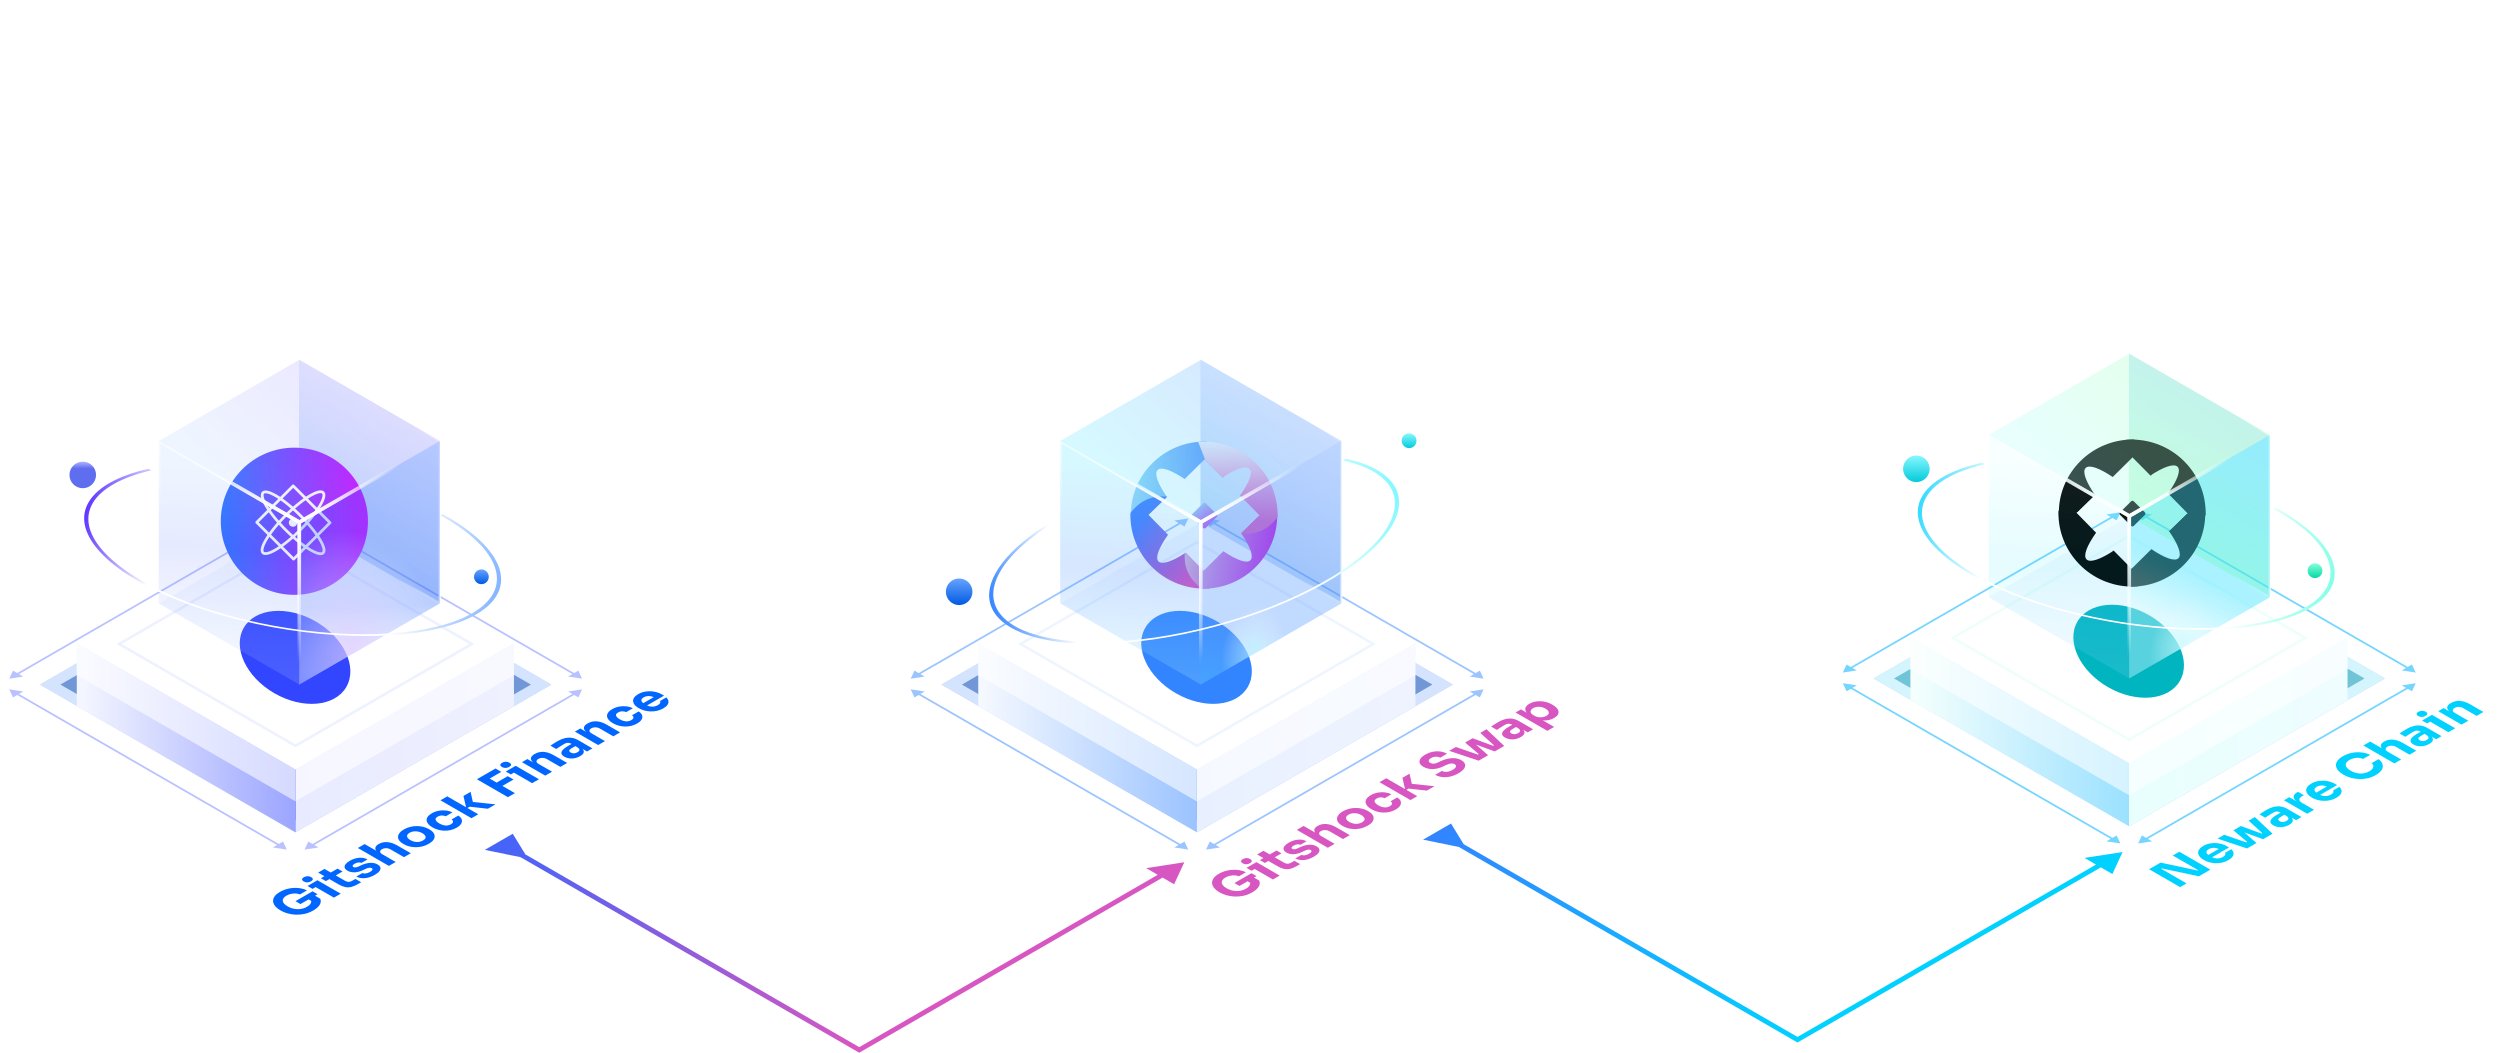 <svg xmlns="http://www.w3.org/2000/svg" width="1223" height="515" fill="none" viewBox="0 0 1223 515"><rect width="140.121" height="140.121" x="0" y="2.167" fill="#9FADCC" stroke="#CAD4E8" stroke-width="4.334" transform="matrix(0.866 0.5 -0.866 0.5 146.518 263.756)"/><rect width="138.676" height="138.676" x="0" y="2.889" fill="#7197D6" stroke="#D4E4FE" stroke-width="5.778" transform="matrix(0.866 0.5 -0.866 0.5 147.143 264.117)"/><rect width="123.507" height="123.507" fill="#fff" transform="matrix(0.866 0.5 -0.866 0.5 144.529 253.283)"/><rect width="101.063" height="101.063" fill="#fff" transform="matrix(0.866 0.5 -0.866 0.5 144.529 264.505)"/><rect width="99.618" height="99.618" x="0" y=".722" stroke="#CFD7FF" stroke-opacity=".35" stroke-width="1.445" transform="matrix(0.866 0.5 -0.866 0.5 145.155 264.867)"/><g filter="url(#filter0_f_7_157)"><ellipse cx="144.342" cy="321.582" fill="#3246FF" rx="28.957" ry="20.263" transform="rotate(30 144.342 321.582)"/></g><path fill="url(#paint0_linear_7_157)" d="M37.569 329.803L144.495 391.537V407.14L37.569 345.406L37.569 329.803Z"/><path fill="url(#paint1_linear_7_157)" d="M251.421 329.803L144.495 391.537V407.14L251.421 345.406V329.803Z"/><path fill="url(#paint2_linear_7_157)" d="M37.569 314.688L144.495 376.422V392.025L37.569 330.291L37.569 314.688Z"/><path fill="#fff" fill-opacity=".58" d="M37.569 314.688L144.495 376.422V392.025L37.569 330.291L37.569 314.688Z"/><path fill="url(#paint3_linear_7_157)" d="M251.421 314.688L144.495 376.422V392.025L251.421 330.291V314.688Z"/><path fill="#fff" fill-opacity=".58" d="M251.421 314.688L144.495 376.422V392.025L251.421 330.291V314.688Z"/><path fill="#B9C1FF" d="M148.981 253.621L150.811 257.565L155.811 254.678L148.981 253.621ZM284.765 332.016L282.935 328.073L277.935 330.96L284.765 332.016ZM284.765 337.233L277.935 338.29L282.935 341.177L284.765 337.233ZM148.981 415.628L155.811 414.572L150.811 411.685L148.981 415.628ZM140.302 415.628L138.472 411.685L133.472 414.572L140.302 415.628ZM4.518 337.233L6.348 341.177L11.348 338.29L4.518 337.233ZM4.518 332.017L11.348 330.96L6.348 328.073L4.518 332.017ZM140.302 253.621L133.472 254.678L138.472 257.565L140.302 253.621ZM152.445 256.121L280.435 330.016L281.301 329.516L153.311 255.621L152.445 256.121ZM280.435 339.233L152.445 413.128L153.311 413.628L281.301 339.733L280.435 339.233ZM136.838 413.128L8.848 339.233L7.982 339.733L135.972 413.628L136.838 413.128ZM8.848 330.017L136.838 256.121L135.972 255.621L7.982 329.517L8.848 330.017Z"/><g filter="url(#filter1_i_7_157)"><rect width="79.45" height="79.45" fill="#3284FF" fill-opacity=".05" transform="matrix(0.866 0.5 -0.866 0.5 146.466 255.45)"/></g><g filter="url(#filter2_bii_7_157)"><rect width="79.45" height="79.45" fill="url(#paint4_linear_7_157)" fill-opacity=".25" transform="matrix(0.866 0.5 -2.20305e-08 1 146.276 176)"/><rect width="79.45" height="79.45" stroke="url(#paint5_linear_7_157)" stroke-linejoin="bevel" stroke-width="1.251" transform="matrix(0.866 0.5 -2.20305e-08 1 146.276 176)"/></g><path fill="url(#paint6_linear_7_157)" d="M144 291C163.882 291 180 274.882 180 255C180 235.118 163.882 219 144 219C124.118 219 108 235.118 108 255C108 274.882 124.118 291 144 291Z"/><path fill="#FEFEFE" d="M143.905 238.18L126.083 255.999L125.12 255.036L142.947 237.223L143.911 237.217L143.905 238.18ZM142.947 237.223C143.209 236.955 143.643 236.955 143.911 237.217C144.172 237.484 144.172 237.918 143.905 238.18L142.947 237.223ZM160.959 256.189L142.947 238.186L143.911 237.217L161.923 255.226V256.189H160.959ZM161.923 255.226C162.19 255.493 162.19 255.921 161.923 256.189C161.655 256.456 161.227 256.456 160.959 256.189L161.923 255.226ZM143.137 273.039L160.959 255.226L161.923 256.189L144.101 274.002H143.137V273.039ZM144.101 274.002C143.833 274.269 143.399 274.269 143.137 274.002C142.87 273.74 142.87 273.306 143.137 273.039L144.101 274.002ZM126.083 255.036L144.101 273.039L143.137 274.002L125.12 255.999V255.036H126.083ZM125.12 255.999C124.858 255.731 124.858 255.303 125.12 255.036C125.387 254.768 125.822 254.768 126.083 255.036L125.12 255.999Z"/><path fill="#FEFEFE" d="M147.426 251.731L146.469 252.688L145.713 251.939L144.958 251.214L144.202 250.507L143.453 249.823L142.709 249.158L141.972 248.51L141.24 247.892L140.514 247.291L139.8 246.721L139.098 246.168L138.403 245.645L137.724 245.152L137.058 244.676L136.404 244.236L135.773 243.82L135.155 243.434L134.56 243.083L133.983 242.756L133.43 242.465L132.9 242.204L132.395 241.972L131.913 241.776L131.467 241.615L131.05 241.49L130.67 241.401L130.325 241.342L130.021 241.318L129.759 241.324L129.551 241.354L129.385 241.407L129.266 241.467L129.171 241.544L128.213 240.587L128.522 240.331L128.873 240.147L129.254 240.034L129.646 239.975L130.063 239.963L130.491 239.999L130.943 240.07L131.407 240.183L131.895 240.331L132.401 240.51L132.93 240.73L133.477 240.973L134.048 241.259L134.631 241.568L135.238 241.906L135.863 242.281L136.505 242.679L137.159 243.107L137.831 243.565L138.516 244.046L139.211 244.557L139.919 245.092L140.645 245.657L141.371 246.239L142.108 246.851L142.858 247.481L143.607 248.141L144.363 248.819L145.124 249.514L145.892 250.233L146.659 250.97L147.426 251.731ZM158.574 270.935L157.616 269.972L157.693 269.883L157.753 269.758L157.806 269.591L157.836 269.383L157.842 269.122L157.818 268.819L157.759 268.474L157.67 268.094L157.539 267.678L157.378 267.232L157.188 266.75L156.956 266.251L156.694 265.716L156.403 265.163L156.075 264.587L155.724 263.993L155.338 263.374L154.921 262.744L154.481 262.091L154.005 261.425L153.512 260.747L152.988 260.052L152.435 259.351L151.864 258.637L151.263 257.912L150.644 257.181L150.002 256.438L149.336 255.695L148.646 254.947L147.938 254.198L147.212 253.443L146.469 252.688L147.426 251.731L148.182 252.498L148.919 253.259L149.639 254.025L150.341 254.786L151.019 255.541L151.673 256.296L152.304 257.039L152.917 257.782L153.5 258.507L154.065 259.226L154.6 259.939L155.112 260.634L155.594 261.318L156.052 261.99L156.48 262.643L156.878 263.285L157.253 263.909L157.592 264.516L157.902 265.098L158.181 265.669L158.431 266.215L158.645 266.744L158.829 267.25L158.978 267.737L159.091 268.207L159.163 268.652L159.198 269.08L159.186 269.496L159.127 269.895L159.008 270.269L158.824 270.626L158.574 270.935ZM139.36 259.791L140.318 258.834L141.073 259.577L141.829 260.302L142.584 261.009L143.328 261.698L144.077 262.364L144.815 263.006L145.547 263.63L146.272 264.224L146.986 264.801L147.688 265.348L148.384 265.871L149.062 266.37L149.728 266.84L150.377 267.285L151.013 267.695L151.632 268.082L152.227 268.438L152.804 268.759L153.357 269.056L153.886 269.318L154.392 269.544L154.868 269.74L155.32 269.9L155.736 270.025L156.117 270.12L156.462 270.174L156.765 270.204L157.021 270.198L157.235 270.162L157.396 270.114L157.521 270.049L157.616 269.972L158.574 270.935L158.264 271.184L157.913 271.369L157.533 271.487L157.134 271.547L156.724 271.559L156.295 271.523L155.843 271.446L155.379 271.333L154.892 271.19L154.386 271.006L153.857 270.792L153.309 270.542L152.738 270.263L152.149 269.954L151.549 269.609L150.924 269.241L150.282 268.837L149.627 268.409L148.955 267.951L148.271 267.47L147.575 266.958L146.861 266.424L146.141 265.865L145.416 265.276L144.672 264.664L143.929 264.034L143.179 263.38L142.418 262.703L141.656 262.002L140.895 261.282L140.128 260.545L139.36 259.791ZM128.213 240.587L129.171 241.544L129.093 241.639L129.034 241.758L128.98 241.924L128.95 242.132L128.944 242.394L128.968 242.697L129.028 243.042L129.117 243.422L129.242 243.838L129.403 244.29L129.599 244.765L129.831 245.27L130.087 245.799L130.384 246.352L130.705 246.929L131.062 247.529L131.449 248.141L131.865 248.777L132.305 249.425L132.775 250.091L133.275 250.774L133.798 251.464L134.346 252.171L134.923 252.884L135.518 253.609L136.142 254.34L136.785 255.077L137.451 255.82L138.141 256.569L138.849 257.324L139.574 258.079L140.318 258.834L139.36 259.791L138.605 259.024L137.861 258.257L137.147 257.49L136.445 256.73L135.767 255.975L135.113 255.22L134.482 254.477L133.87 253.74L133.287 253.009L132.722 252.29L132.186 251.582L131.675 250.881L131.193 250.198L130.735 249.526L130.307 248.872L129.908 248.23L129.533 247.612L129.194 247.006L128.879 246.418L128.599 245.847L128.356 245.3L128.135 244.771L127.957 244.266L127.808 243.779L127.695 243.315L127.624 242.863L127.588 242.435L127.6 242.025L127.66 241.627L127.773 241.247L127.957 240.896L128.213 240.587Z"/><path fill="#FEFEFE" d="M139.307 251.66L140.068 250.899L140.835 250.162L141.603 249.443L142.364 248.747L143.12 248.07L143.875 247.41L144.619 246.78L145.356 246.168L146.088 245.585L146.808 245.021L147.516 244.486L148.211 243.975L148.901 243.493L149.568 243.036L150.228 242.608L150.864 242.21L151.489 241.835L152.096 241.496L152.685 241.181L153.25 240.902L153.797 240.658L154.326 240.438L154.832 240.26L155.32 240.111L155.79 239.999L156.236 239.927L156.664 239.892L157.081 239.897L157.479 239.963L157.854 240.076L158.211 240.26L158.52 240.516L157.556 241.473L157.467 241.395L157.342 241.336L157.176 241.282L156.968 241.253L156.706 241.247L156.402 241.27L156.063 241.33L155.677 241.419L155.26 241.544L154.814 241.704L154.338 241.9L153.833 242.132L153.303 242.394L152.744 242.685L152.173 243.006L151.572 243.363L150.96 243.749L150.323 244.165L149.675 244.605L149.009 245.074L148.324 245.574L147.634 246.097L146.927 246.649L146.213 247.22L145.487 247.82L144.755 248.438L144.018 249.086L143.274 249.752L142.525 250.435L141.775 251.143L141.02 251.868L140.264 252.617L139.307 251.66ZM128.153 270.863L127.903 270.548L127.719 270.198L127.6 269.823L127.541 269.425L127.529 269.009L127.564 268.581L127.642 268.135L127.755 267.666L127.898 267.178L128.082 266.673L128.296 266.144L128.546 265.597L128.825 265.027L129.135 264.444L129.48 263.838L129.849 263.214L130.247 262.572L130.681 261.918L131.133 261.247L131.621 260.563L132.133 259.868L132.668 259.155L133.227 258.435L133.816 257.704L134.423 256.967L135.059 256.224L135.714 255.47L136.392 254.715L137.088 253.954L137.808 253.187L138.545 252.426L139.307 251.66L140.264 252.617L139.515 253.371L138.789 254.126L138.081 254.875L137.397 255.624L136.731 256.367L136.083 257.11L135.464 257.841L134.863 258.566L134.292 259.279L133.745 259.981L133.221 260.676L132.722 261.354L132.252 262.019L131.806 262.673L131.395 263.303L131.009 263.921L130.652 264.516L130.324 265.092L130.033 265.645L129.771 266.174L129.545 266.679L129.349 267.161L129.188 267.606L129.063 268.022L128.968 268.403L128.909 268.747L128.885 269.051L128.891 269.312L128.927 269.52L128.974 269.687L129.04 269.811L129.111 269.9L128.153 270.863ZM147.367 259.719L146.599 260.474L145.838 261.211L145.071 261.93L144.309 262.632L143.554 263.309L142.798 263.963L142.055 264.593L141.317 265.205L140.586 265.788L139.866 266.352L139.158 266.887L138.456 267.398L137.772 267.88L137.1 268.337L136.445 268.765L135.809 269.169L135.184 269.538L134.578 269.883L133.989 270.192L133.424 270.471L132.876 270.721L132.347 270.935L131.835 271.113L131.354 271.262L130.884 271.374L130.438 271.452L130.003 271.481L129.593 271.476L129.194 271.416L128.82 271.297L128.463 271.113L128.153 270.863L129.111 269.9L129.206 269.978L129.331 270.043L129.492 270.091L129.706 270.126H129.962L130.265 270.103L130.61 270.049L130.997 269.954L131.413 269.829L131.859 269.669L132.335 269.473L132.841 269.247L133.37 268.985L133.923 268.688L134.5 268.367L135.101 268.01L135.714 267.624L136.35 267.208L136.999 266.768L137.665 266.299L138.349 265.799L139.039 265.276L139.747 264.73L140.461 264.153L141.18 263.553L141.918 262.935L142.656 262.293L143.399 261.627L144.149 260.938L144.898 260.23L145.654 259.505L146.409 258.756L147.367 259.719ZM158.52 240.516L158.77 240.825L158.954 241.175L159.073 241.556L159.133 241.948L159.139 242.364L159.109 242.792L159.032 243.244L158.919 243.707L158.77 244.195L158.592 244.7L158.377 245.229L158.128 245.776L157.848 246.346L157.539 246.935L157.194 247.535L156.825 248.159L156.42 248.801L155.992 249.455L155.54 250.126L155.052 250.81L154.541 251.511L154.005 252.218L153.446 252.938L152.857 253.669L152.25 254.406L151.614 255.149L150.96 255.903L150.282 256.658L149.586 257.419L148.866 258.186L148.128 258.952L147.367 259.719L146.409 258.756L147.159 258.002L147.884 257.253L148.592 256.498L149.276 255.749L149.942 255.006L150.585 254.269L151.209 253.538L151.804 252.813L152.381 252.1L152.929 251.392L153.452 250.703L153.952 250.019L154.422 249.354L154.868 248.706L155.278 248.07L155.665 247.452L156.022 246.857L156.349 246.281L156.64 245.728L156.902 245.199L157.128 244.694L157.324 244.218L157.485 243.767L157.61 243.351L157.705 242.97L157.759 242.626L157.788 242.322L157.783 242.061L157.747 241.853L157.699 241.687L157.634 241.568L157.556 241.473L158.52 240.516Z"/><path fill="#FEFEFE" d="M143.334 257.687C144.461 257.687 145.374 256.792 145.374 255.689C145.374 254.587 144.461 253.692 143.334 253.692C142.207 253.692 141.293 254.587 141.293 255.689C141.293 256.792 142.207 257.687 143.334 257.687Z"/><g filter="url(#filter3_b_7_157)"><rect width="79.45" height="79.45" fill="url(#paint7_linear_7_157)" fill-opacity=".12" transform="matrix(0.866 0.5 -2.20305e-08 1 77.66 215.725)"/><rect width="79.45" height="79.45" stroke="url(#paint8_linear_7_157)" stroke-linejoin="bevel" stroke-width="2" transform="matrix(0.866 0.5 -2.20305e-08 1 77.66 215.725)"/></g><g filter="url(#filter4_b_7_157)"><rect width="79.45" height="79.45" fill="url(#paint9_linear_7_157)" fill-opacity=".3" transform="matrix(-0.866 0.5 2.20305e-08 1 215.19 215.725)"/><rect width="79.45" height="79.45" fill="url(#paint10_radial_7_157)" fill-opacity=".59" transform="matrix(-0.866 0.5 2.20305e-08 1 215.19 215.725)"/><rect width="79.45" height="79.45" stroke="url(#paint11_linear_7_157)" stroke-linejoin="bevel" stroke-width="2" transform="matrix(-0.866 0.5 2.20305e-08 1 215.19 215.725)"/></g><g filter="url(#filter5_b_7_157)"><rect width="79.45" height="79.45" fill="url(#paint12_linear_7_157)" fill-opacity=".12" transform="matrix(0.866 0.5 -0.866 0.5 146.467 176)"/><rect width="79.45" height="79.45" stroke="url(#paint13_linear_7_157)" stroke-linejoin="bevel" stroke-width="2" transform="matrix(0.866 0.5 -0.866 0.5 146.467 176)"/></g><path fill="url(#paint14_linear_7_157)" d="M216.81 251.646C230.761 259.392 240.079 267.953 243.586 276.246C247.093 284.539 244.631 292.191 236.512 298.235C228.393 304.279 214.981 308.444 197.972 310.202C180.963 311.96 161.121 311.233 140.956 308.112C120.791 304.992 101.208 299.618 84.683 292.671C68.158 285.723 55.434 277.514 48.119 269.082C40.804 260.65 39.228 252.372 43.589 245.297C47.95 238.222 58.053 232.666 72.62 229.333L74.042 230.122C59.768 233.388 49.869 238.832 45.596 245.765C41.323 252.697 42.867 260.808 50.035 269.07C57.202 277.333 69.669 285.376 85.861 292.183C102.053 298.991 121.242 304.256 141.001 307.314C160.759 310.371 180.201 311.084 196.867 309.361C213.533 307.639 226.675 303.558 234.63 297.636C242.586 291.714 244.998 284.215 241.562 276.09C238.126 267.964 228.995 259.576 215.325 251.985L216.81 251.646Z"/><circle cx="40.486" cy="232.337" r="6.5" fill="url(#paint15_linear_7_157)"/><circle cx="235.499" cy="282.174" r="3.611" fill="url(#paint16_linear_7_157)"/><path fill="#06F" d="M153.272 445.393C151.914 446.177 150.507 446.733 149.053 447.061C147.584 447.381 146.136 447.513 144.709 447.457C143.295 447.393 141.965 447.185 140.718 446.833C139.471 446.481 138.383 446.037 137.455 445.501L136.997 445.237C136.041 444.685 135.265 444.053 134.67 443.341C134.074 442.629 133.72 441.873 133.61 441.073C133.513 440.265 133.72 439.457 134.233 438.649C134.76 437.833 135.653 437.061 136.914 436.333C138.286 435.541 139.755 434.989 141.321 434.677C142.873 434.357 144.418 434.273 145.956 434.425C147.48 434.569 148.879 434.953 150.154 435.577L146.745 437.545C146.108 437.273 145.401 437.121 144.625 437.089C143.863 437.049 143.087 437.121 142.298 437.305C141.522 437.481 140.787 437.769 140.094 438.169C139.429 438.553 138.951 438.965 138.66 439.405C138.383 439.837 138.272 440.285 138.328 440.749C138.397 441.205 138.633 441.661 139.034 442.117C139.436 442.557 139.99 442.981 140.697 443.389C141.432 443.813 142.201 444.145 143.004 444.385C143.808 444.609 144.625 444.737 145.457 444.769C146.274 444.793 147.085 444.709 147.889 444.517C148.706 444.317 149.468 444.013 150.175 443.605C151.117 443.061 151.741 442.477 152.046 441.853C152.35 441.229 152.336 440.645 152.004 440.101L153.916 441.685L150.3 439.597L153.438 437.785L156.68 439.657C157.082 440.641 156.992 441.629 156.41 442.621C155.828 443.597 154.782 444.521 153.272 445.393ZM146.995 442.273L144.542 440.857L152.898 436.033L155.35 437.449L146.995 442.273ZM163.352 439.117L151.963 432.541L155.288 430.621L166.678 437.197L163.352 439.117ZM152.898 434.833L150.445 433.417L155.288 430.621L157.741 432.037L152.898 434.833ZM152.129 431.149C151.505 431.509 150.882 431.685 150.258 431.677C149.635 431.653 149.073 431.497 148.575 431.209C148.062 430.913 147.792 430.589 147.764 430.237C147.736 429.869 148.034 429.505 148.658 429.145C149.281 428.785 149.905 428.617 150.528 428.641C151.152 428.649 151.72 428.801 152.233 429.097C152.732 429.385 152.995 429.713 153.023 430.081C153.05 430.433 152.752 430.789 152.129 431.149ZM175.075 432.517C173.925 433.181 172.858 433.637 171.874 433.885C170.876 434.125 169.879 434.149 168.881 433.957C167.883 433.749 166.809 433.313 165.659 432.649L155.641 426.865L158.738 425.077L168.881 430.933C169.421 431.245 169.976 431.405 170.544 431.413C171.112 431.405 171.659 431.249 172.186 430.945L173.869 429.973L176.675 431.593L175.075 432.517ZM159.424 431.041L156.992 429.637L165.14 424.933L167.571 426.337L159.424 431.041ZM183.361 427.973C181.74 428.909 180.14 429.449 178.56 429.593C176.98 429.737 175.56 429.477 174.299 428.813L177.251 427.109C177.666 427.285 178.207 427.349 178.872 427.301C179.537 427.237 180.25 426.985 181.013 426.545C181.595 426.209 181.976 425.877 182.156 425.549C182.336 425.205 182.239 424.925 181.865 424.709C181.532 424.517 181.123 424.449 180.638 424.505C180.14 424.553 179.475 424.769 178.643 425.153L177.666 425.621C176.156 426.333 174.743 426.709 173.426 426.749C172.124 426.781 170.987 426.517 170.018 425.957C169.214 425.493 168.743 424.989 168.604 424.445C168.466 423.901 168.611 423.345 169.041 422.777C169.484 422.201 170.163 421.649 171.078 421.121C172.546 420.273 174.057 419.777 175.609 419.633C177.147 419.481 178.546 419.745 179.807 420.425L176.856 422.129C176.426 421.945 175.92 421.877 175.338 421.925C174.743 421.965 174.119 422.173 173.468 422.549C172.955 422.845 172.643 423.137 172.532 423.425C172.422 423.713 172.532 423.953 172.865 424.145C173.184 424.329 173.558 424.393 173.987 424.337C174.417 424.281 174.964 424.101 175.629 423.797L176.606 423.329C178.158 422.609 179.634 422.205 181.033 422.117C182.433 422.029 183.659 422.289 184.712 422.897C185.474 423.337 185.932 423.841 186.084 424.409C186.223 424.969 186.063 425.557 185.606 426.173C185.135 426.781 184.387 427.381 183.361 427.973ZM190.234 423.597L175.061 414.837L178.387 412.917L187.137 417.969L186.638 418.257C185.488 417.593 184.664 416.949 184.165 416.325C183.666 415.701 183.5 415.109 183.666 414.549C183.818 413.981 184.324 413.449 185.183 412.953L185.329 412.869C186.59 412.141 188.003 411.845 189.569 411.981C191.121 412.109 192.756 412.669 194.474 413.661L200.959 417.405L197.633 419.325L190.941 415.461C190.317 415.101 189.631 414.921 188.883 414.921C188.135 414.905 187.463 415.069 186.867 415.413C186.243 415.773 185.938 416.181 185.952 416.637C185.98 417.085 186.326 417.501 186.992 417.885L193.56 421.677L190.234 423.597ZM209.737 412.793C208.739 413.369 207.7 413.793 206.619 414.065C205.525 414.329 204.437 414.461 203.356 414.461C202.289 414.453 201.271 414.329 200.301 414.089C199.317 413.841 198.437 413.493 197.661 413.045L197.183 412.769C196.393 412.313 195.784 411.801 195.354 411.233C194.925 410.649 194.71 410.045 194.71 409.421C194.724 408.789 194.966 408.161 195.437 407.537C195.895 406.905 196.601 406.313 197.557 405.761C198.541 405.193 199.573 404.781 200.654 404.525C201.735 404.253 202.816 404.117 203.897 404.117C204.977 404.117 206.024 404.241 207.035 404.489C208.033 404.729 208.926 405.077 209.716 405.533L210.194 405.809C210.97 406.257 211.573 406.765 212.003 407.333C212.418 407.893 212.626 408.485 212.626 409.109C212.64 409.725 212.418 410.349 211.961 410.981C211.49 411.605 210.749 412.209 209.737 412.793ZM206.931 411.173C207.582 410.797 207.984 410.405 208.137 409.997C208.289 409.589 208.227 409.177 207.95 408.761C207.686 408.337 207.25 407.949 206.64 407.597C205.989 407.221 205.303 406.961 204.583 406.817C203.848 406.665 203.114 406.633 202.379 406.721C201.659 406.801 200.987 407.021 200.363 407.381C199.754 407.733 199.372 408.121 199.22 408.545C199.068 408.969 199.123 409.393 199.386 409.817C199.65 410.225 200.107 410.617 200.758 410.993C201.368 411.345 202.033 411.601 202.753 411.761C203.474 411.921 204.195 411.953 204.915 411.857C205.636 411.761 206.308 411.533 206.931 411.173ZM223.448 404.877C222.464 405.445 221.446 405.849 220.393 406.089C219.34 406.313 218.293 406.405 217.254 406.365C216.215 406.325 215.231 406.173 214.303 405.909C213.36 405.637 212.515 405.285 211.767 404.853L211.372 404.625C210.596 404.177 209.98 403.677 209.522 403.125C209.051 402.565 208.781 401.985 208.712 401.385C208.642 400.785 208.809 400.185 209.21 399.585C209.626 398.977 210.305 398.401 211.247 397.857C212.273 397.265 213.381 396.857 214.573 396.633C215.751 396.401 216.929 396.353 218.106 396.489C219.284 396.625 220.358 396.941 221.328 397.437L218.065 399.321C217.497 399.057 216.859 398.929 216.153 398.937C215.446 398.929 214.76 399.117 214.095 399.501C213.541 399.821 213.215 400.169 213.118 400.545C213.035 400.913 213.146 401.289 213.451 401.673C213.755 402.057 214.24 402.441 214.905 402.825C215.515 403.177 216.153 403.449 216.818 403.641C217.469 403.825 218.113 403.893 218.751 403.845C219.388 403.781 220.005 403.577 220.6 403.233C221.044 402.977 221.342 402.717 221.494 402.453C221.647 402.173 221.674 401.901 221.577 401.637C221.48 401.357 221.266 401.097 220.933 400.857L224.175 398.985C225.076 399.553 225.644 400.185 225.88 400.881C226.101 401.569 226.011 402.261 225.61 402.957C225.194 403.645 224.473 404.285 223.448 404.877ZM238.669 395.633L229.753 394.637L228.152 395.561L226.718 389.381L230.21 387.365L231.498 393.149L229.919 392.189L242.41 393.473L238.669 395.633ZM230.646 400.265L215.473 391.505L218.799 389.585L233.972 398.345L230.646 400.265ZM248.472 389.973L233.299 381.213L236.708 379.245L251.88 388.005L248.472 389.973ZM245.354 384.717L242.527 383.085L248.389 379.701L251.215 381.333L245.354 384.717ZM239.119 381.117L236.292 379.485L242.403 375.957L245.229 377.589L239.119 381.117ZM260.334 383.124L248.944 376.548L252.269 374.628L263.659 381.204L260.334 383.124ZM249.879 378.84L247.427 377.424L252.269 374.628L254.722 376.044L249.879 378.84ZM249.11 375.156C248.487 375.516 247.863 375.692 247.24 375.684C246.616 375.66 246.055 375.504 245.556 375.216C245.043 374.92 244.773 374.596 244.745 374.244C244.718 373.876 245.016 373.512 245.639 373.152C246.263 372.792 246.886 372.624 247.51 372.648C248.133 372.656 248.701 372.808 249.214 373.104C249.713 373.392 249.976 373.72 250.004 374.088C250.032 374.44 249.734 374.796 249.11 375.156ZM266.735 379.429L255.345 372.853L257.985 371.329L262.869 374.149L262.682 374.257C261.518 373.585 260.694 372.941 260.209 372.325C259.738 371.701 259.613 371.101 259.835 370.525C260.056 369.949 260.604 369.409 261.477 368.905L261.622 368.821C262.952 368.053 264.4 367.721 265.966 367.825C267.532 367.913 269.195 368.465 270.954 369.481L277.46 373.237L274.134 375.157L267.442 371.293C266.832 370.941 266.153 370.757 265.405 370.741C264.657 370.725 263.978 370.893 263.368 371.245C262.745 371.605 262.44 372.013 262.454 372.469C262.467 372.909 262.793 373.313 263.43 373.681L270.061 377.509L266.735 379.429ZM287.174 367.629L283.806 365.685L283.245 366.009L279.587 363.897C279.005 363.561 278.43 363.389 277.862 363.381C277.294 363.373 276.705 363.545 276.095 363.897C275.791 364.073 275.396 364.309 274.911 364.605C274.426 364.901 273.934 365.209 273.435 365.529C272.936 365.849 272.486 366.141 272.084 366.405L269.278 364.785C269.569 364.585 269.915 364.353 270.317 364.089C270.719 363.825 271.142 363.557 271.585 363.285C272.029 363.013 272.451 362.761 272.853 362.529C274.017 361.857 275.16 361.389 276.282 361.125C277.419 360.853 278.534 360.793 279.629 360.945C280.71 361.089 281.776 361.465 282.83 362.073L289.813 366.105L287.174 367.629ZM283.827 369.897C283.01 370.369 282.144 370.701 281.229 370.893C280.329 371.077 279.435 371.113 278.548 371.001C277.647 370.881 276.816 370.601 276.054 370.161C275.222 369.681 274.758 369.165 274.661 368.613C274.55 368.053 274.758 367.477 275.285 366.885C275.797 366.285 276.56 365.693 277.571 365.109L280.003 363.705L281.853 364.773L279.4 366.189C278.818 366.525 278.513 366.869 278.486 367.221C278.458 367.557 278.687 367.865 279.171 368.145C279.629 368.409 280.155 368.537 280.751 368.529C281.347 368.505 281.936 368.325 282.518 367.989C282.892 367.773 283.162 367.545 283.328 367.305C283.495 367.049 283.515 366.773 283.391 366.477C283.266 366.181 282.934 365.861 282.393 365.517L284.014 365.541C284.735 366.037 285.206 366.533 285.428 367.029C285.663 367.517 285.649 368.005 285.386 368.493C285.137 368.973 284.617 369.441 283.827 369.897ZM292.635 364.476L281.245 357.9L283.884 356.376L288.769 359.196L288.582 359.304C287.418 358.632 286.593 357.988 286.108 357.372C285.637 356.748 285.513 356.148 285.734 355.572C285.956 354.996 286.503 354.456 287.376 353.952L287.522 353.868C288.852 353.1 290.3 352.768 291.866 352.872C293.431 352.96 295.094 353.512 296.854 354.528L303.36 358.284L300.034 360.204L293.341 356.34C292.732 355.988 292.053 355.804 291.305 355.788C290.556 355.772 289.877 355.94 289.268 356.292C288.644 356.652 288.339 357.06 288.353 357.516C288.367 357.956 288.693 358.36 289.33 358.728L295.96 362.556L292.635 364.476ZM311.701 353.923C310.718 354.491 309.699 354.895 308.646 355.135C307.593 355.359 306.547 355.451 305.508 355.411C304.468 355.371 303.485 355.219 302.556 354.955C301.614 354.683 300.769 354.331 300.02 353.899L299.625 353.671C298.85 353.223 298.233 352.723 297.776 352.171C297.305 351.611 297.034 351.031 296.965 350.431C296.896 349.831 297.062 349.231 297.464 348.631C297.88 348.023 298.559 347.447 299.501 346.903C300.526 346.311 301.635 345.903 302.826 345.679C304.004 345.447 305.182 345.399 306.36 345.535C307.538 345.671 308.611 345.987 309.581 346.483L306.318 348.367C305.75 348.103 305.113 347.975 304.406 347.983C303.699 347.975 303.013 348.163 302.348 348.547C301.794 348.867 301.468 349.215 301.371 349.591C301.288 349.959 301.399 350.335 301.704 350.719C302.009 351.103 302.494 351.487 303.159 351.871C303.769 352.223 304.406 352.495 305.071 352.687C305.722 352.871 306.367 352.939 307.004 352.891C307.641 352.827 308.258 352.623 308.854 352.279C309.297 352.023 309.595 351.763 309.748 351.499C309.9 351.219 309.928 350.947 309.831 350.683C309.734 350.403 309.519 350.143 309.186 349.903L312.429 348.031C313.329 348.599 313.898 349.231 314.133 349.927C314.355 350.615 314.265 351.307 313.863 352.003C313.447 352.691 312.727 353.331 311.701 353.923ZM324.511 346.528C323.542 347.087 322.516 347.487 321.435 347.727C320.368 347.959 319.308 348.059 318.255 348.027C317.202 347.979 316.198 347.831 315.242 347.583C314.285 347.319 313.44 346.975 312.706 346.552L312.29 346.311C311.528 345.871 310.925 345.379 310.482 344.835C310.038 344.275 309.782 343.695 309.713 343.095C309.644 342.495 309.81 341.895 310.212 341.295C310.614 340.679 311.279 340.103 312.207 339.567C313.426 338.863 314.729 338.431 316.115 338.271C317.5 338.095 318.858 338.135 320.188 338.391C321.505 338.639 322.682 339.063 323.722 339.663L324.844 340.311L314.764 346.131L312.872 345.039L320.937 340.383L320.729 341.511C320.05 341.119 319.371 340.839 318.692 340.671C318.013 340.503 317.355 340.459 316.717 340.539C316.08 340.603 315.477 340.799 314.909 341.127C314.327 341.463 313.967 341.823 313.828 342.207C313.69 342.591 313.773 342.991 314.078 343.407C314.369 343.815 314.881 344.231 315.616 344.655C316.295 345.047 316.987 345.335 317.694 345.519C318.387 345.695 319.08 345.743 319.773 345.663C320.465 345.583 321.144 345.351 321.809 344.967C322.419 344.615 322.8 344.259 322.953 343.899C323.105 343.539 323.077 343.219 322.87 342.939L325.925 341.175C326.521 341.711 326.874 342.291 326.985 342.915C327.096 343.539 326.95 344.159 326.548 344.775C326.147 345.391 325.468 345.975 324.511 346.528Z"/><rect width="140.121" height="140.121" x="0" y="2.167" fill="#9FADCC" stroke="#CAD4E8" stroke-width="4.334" transform="matrix(0.866 0.5 -0.866 0.5 587.518 263.756)"/><rect width="138.676" height="138.676" x="0" y="2.889" fill="#7197D6" stroke="#D4E4FE" stroke-width="5.778" transform="matrix(0.866 0.5 -0.866 0.5 588.143 264.117)"/><rect width="123.507" height="123.507" fill="#fff" transform="matrix(0.866 0.5 -0.866 0.5 585.529 253.283)"/><rect width="101.063" height="101.063" fill="#fff" transform="matrix(0.866 0.5 -0.866 0.5 585.529 264.505)"/><rect width="99.618" height="99.618" x="0" y=".722" stroke="#CFE2FF" stroke-opacity=".35" stroke-width="1.445" transform="matrix(0.866 0.5 -0.866 0.5 586.155 264.867)"/><g filter="url(#filter6_f_7_157)"><ellipse cx="585.342" cy="321.582" fill="#3284FF" rx="28.957" ry="20.263" transform="rotate(30 585.342 321.582)"/></g><path fill="url(#paint17_linear_7_157)" d="M478.569 329.803L585.495 391.537V407.14L478.569 345.406L478.569 329.803Z"/><path fill="url(#paint18_linear_7_157)" d="M692.421 329.803L585.495 391.537V407.14L692.421 345.406V329.803Z"/><path fill="url(#paint19_linear_7_157)" d="M478.569 314.688L585.495 376.422V392.025L478.569 330.291L478.569 314.688Z"/><path fill="#fff" fill-opacity=".58" d="M478.569 314.688L585.495 376.422V392.025L478.569 330.291L478.569 314.688Z"/><path fill="url(#paint20_linear_7_157)" d="M692.421 314.688L585.495 376.422V392.025L692.421 330.291V314.688Z"/><path fill="#fff" fill-opacity=".58" d="M692.421 314.688L585.495 376.422V392.025L692.421 330.291V314.688Z"/><path fill="#9CC4FF" d="M589.981 253.621L591.811 257.565L596.811 254.678L589.981 253.621ZM725.765 332.016L723.935 328.073L718.935 330.96L725.765 332.016ZM725.765 337.233L718.935 338.29L723.935 341.177L725.765 337.233ZM589.981 415.628L596.811 414.572L591.811 411.685L589.981 415.628ZM581.302 415.628L579.472 411.685L574.472 414.572L581.302 415.628ZM445.518 337.233L447.348 341.177L452.348 338.29L445.518 337.233ZM445.518 332.017L452.348 330.96L447.348 328.073L445.518 332.017ZM581.302 253.621L574.472 254.678L579.472 257.565L581.302 253.621ZM593.445 256.121L721.435 330.016L722.301 329.516L594.311 255.621L593.445 256.121ZM721.435 339.233L593.445 413.128L594.311 413.628L722.301 339.733L721.435 339.233ZM577.838 413.128L449.848 339.233L448.982 339.733L576.972 413.628L577.838 413.128ZM449.848 330.017L577.838 256.121L576.972 255.621L448.982 329.517L449.848 330.017Z"/><g filter="url(#filter7_i_7_157)"><rect width="79.45" height="79.45" fill="#3284FF" fill-opacity=".05" transform="matrix(0.866 0.5 -0.866 0.5 587.465 255.45)"/></g><g filter="url(#filter8_bii_7_157)"><rect width="79.45" height="79.45" fill="url(#paint21_linear_7_157)" fill-opacity=".25" transform="matrix(0.866 0.5 -2.20305e-08 1 587.276 176)"/><rect width="79.45" height="79.45" stroke="url(#paint22_linear_7_157)" stroke-linejoin="bevel" stroke-width="1.251" transform="matrix(0.866 0.5 -2.20305e-08 1 587.276 176)"/></g><path fill="url(#paint23_linear_7_157)" fill-rule="evenodd" d="M589.438 216C589.633 216 589.825 216.005 590.017 216.008C596.524 220.72 598.999 226.732 598.372 233.745L589.266 224.728L579.54 234.36C573.14 230.027 568.093 228.158 566.316 229.92C564.539 231.679 566.426 236.676 570.802 243.014L562.293 251.438C559.31 252.56 556.305 253.779 553.325 255.049C553.234 254.009 553.182 252.958 553.182 251.896C553.182 232.071 569.414 216 589.438 216Z" clip-rule="evenodd"/><path fill="url(#paint24_linear_7_157)" fill-rule="evenodd" d="M553.004 251.55C553.007 251.358 553.015 251.169 553.02 250.977C557.873 244.606 563.982 242.24 571.054 242.965L561.819 251.847L571.402 261.615C566.933 267.888 564.975 272.86 566.727 274.643C568.476 276.43 573.552 274.635 580.014 270.393L588.396 278.938C589.491 281.909 590.675 284.9 591.917 287.872C590.864 287.946 589.803 287.979 588.728 287.965C568.71 287.677 552.716 271.375 553.004 251.55Z" clip-rule="evenodd"/><path fill="url(#paint25_linear_7_157)" fill-rule="evenodd" d="M588.564 287.998C588.369 287.998 588.177 287.995 587.985 287.993C581.479 283.279 579.003 277.267 579.631 270.253L588.736 279.27L598.459 269.641C604.859 273.971 609.91 275.84 611.686 274.081C613.463 272.319 611.577 267.323 607.201 260.987L615.709 252.563C618.692 251.438 621.697 250.222 624.678 248.949C624.768 249.989 624.817 251.04 624.817 252.105C624.817 271.927 608.585 287.998 588.564 287.998Z" clip-rule="evenodd"/><path fill="url(#paint26_linear_7_157)" fill-rule="evenodd" d="M624.996 252.448C624.993 252.64 624.987 252.829 624.982 253.021C620.129 259.395 614.02 261.758 606.948 261.036L616.183 252.151L606.6 242.383C611.067 236.11 613.027 231.138 611.275 229.355C609.523 227.571 604.45 229.366 597.988 233.605L589.603 225.06C588.512 222.092 587.327 219.098 586.085 216.129C587.135 216.052 588.199 216.019 589.271 216.036C609.293 216.321 625.286 232.626 624.996 252.448Z" clip-rule="evenodd"/><path fill="url(#paint27_linear_7_157)" fill-rule="evenodd" d="M583.118 251.619L588.547 246.244C588.901 245.895 589.477 245.895 589.831 246.244L595.26 251.619C595.613 251.968 595.613 252.541 595.26 252.89L589.831 258.265C589.48 258.616 588.901 258.616 588.547 258.265L583.118 252.89C582.765 252.541 582.765 251.968 583.118 251.619Z" clip-rule="evenodd"/><g filter="url(#filter9_b_7_157)"><rect width="79.45" height="79.45" fill="url(#paint28_linear_7_157)" fill-opacity=".2" transform="matrix(0.866 0.5 -2.20305e-08 1 518.66 215.725)"/><rect width="79.45" height="79.45" stroke="url(#paint29_linear_7_157)" stroke-linejoin="bevel" stroke-width="2" transform="matrix(0.866 0.5 -2.20305e-08 1 518.66 215.725)"/></g><g filter="url(#filter10_b_7_157)"><rect width="79.45" height="79.45" fill="url(#paint30_linear_7_157)" fill-opacity=".3" transform="matrix(-0.866 0.5 2.20305e-08 1 656.19 215.725)"/><rect width="79.45" height="79.45" fill="url(#paint31_radial_7_157)" fill-opacity=".59" transform="matrix(-0.866 0.5 2.20305e-08 1 656.19 215.725)"/><rect width="79.45" height="79.45" stroke="url(#paint32_linear_7_157)" stroke-linejoin="bevel" stroke-width="2" transform="matrix(-0.866 0.5 2.20305e-08 1 656.19 215.725)"/></g><g filter="url(#filter11_b_7_157)"><rect width="79.45" height="79.45" fill="url(#paint33_linear_7_157)" fill-opacity=".2" transform="matrix(0.866 0.5 -0.866 0.5 587.467 176)"/><rect width="79.45" height="79.45" stroke="url(#paint34_linear_7_157)" stroke-linejoin="bevel" stroke-width="2" transform="matrix(0.866 0.5 -0.866 0.5 587.467 176)"/></g><path fill="url(#paint35_linear_7_157)" d="M658.472 224.397C671.783 227.339 680.436 232.801 683.338 240.093C686.24 247.386 683.259 256.18 674.774 265.365C666.288 274.549 652.679 283.711 635.667 291.693C618.654 299.674 599.003 306.115 579.198 310.203C559.393 314.291 540.323 315.84 524.401 314.657C508.478 313.473 496.418 309.609 489.745 303.553C483.072 297.497 482.087 289.521 486.912 280.634C491.738 271.747 502.159 262.347 516.857 253.625L518.214 253.924C503.812 262.471 493.601 271.681 488.873 280.389C484.144 289.097 485.11 296.912 491.648 302.846C498.187 308.78 510.004 312.567 525.605 313.726C541.207 314.886 559.892 313.368 579.298 309.362C598.704 305.357 617.959 299.045 634.628 291.225C651.298 283.405 664.633 274.427 672.947 265.428C681.262 256.428 684.182 247.811 681.339 240.666C678.496 233.521 670.017 228.168 656.974 225.286L658.472 224.397Z"/><circle cx="469.218" cy="289.5" r="6.5" fill="url(#paint36_linear_7_157)"/><circle cx="689.329" cy="215.611" r="3.611" fill="url(#paint37_linear_7_157)"/><path fill="#D856C1" d="M612.619 436.526C611.261 437.31 609.855 437.866 608.4 438.194C606.931 438.514 605.483 438.646 604.056 438.59C602.643 438.526 601.312 438.318 600.065 437.966C598.818 437.614 597.731 437.17 596.802 436.634L596.345 436.37C595.389 435.818 594.613 435.186 594.017 434.474C593.421 433.762 593.068 433.006 592.957 432.206C592.86 431.398 593.068 430.59 593.581 429.782C594.107 428.966 595.001 428.194 596.262 427.466C597.634 426.674 599.102 426.122 600.668 425.81C602.22 425.49 603.765 425.406 605.303 425.558C606.827 425.702 608.227 426.086 609.502 426.71L606.093 428.678C605.456 428.406 604.749 428.254 603.973 428.222C603.211 428.182 602.435 428.254 601.645 428.438C600.869 428.614 600.135 428.902 599.442 429.302C598.777 429.686 598.299 430.098 598.008 430.538C597.731 430.97 597.62 431.418 597.675 431.882C597.744 432.338 597.98 432.794 598.382 433.25C598.784 433.69 599.338 434.114 600.045 434.522C600.779 434.946 601.548 435.278 602.352 435.518C603.155 435.742 603.973 435.87 604.804 435.902C605.622 435.926 606.432 435.842 607.236 435.65C608.054 435.45 608.816 435.146 609.522 434.738C610.465 434.194 611.088 433.61 611.393 432.986C611.698 432.362 611.684 431.778 611.351 431.234L613.264 432.818L609.647 430.73L612.786 428.918L616.028 430.79C616.43 431.774 616.34 432.762 615.758 433.754C615.176 434.73 614.13 435.654 612.619 436.526ZM606.342 433.406L603.89 431.99L612.245 427.166L614.698 428.582L606.342 433.406ZM622.7 430.249L611.31 423.673L614.636 421.753L626.026 428.329L622.7 430.249ZM612.245 425.965L609.793 424.549L614.636 421.753L617.088 423.169L612.245 425.965ZM611.476 422.281C610.853 422.641 610.229 422.817 609.606 422.809C608.982 422.785 608.421 422.629 607.922 422.341C607.409 422.045 607.139 421.721 607.112 421.369C607.084 421.001 607.382 420.637 608.005 420.277C608.629 419.917 609.252 419.749 609.876 419.773C610.499 419.781 611.068 419.933 611.58 420.229C612.079 420.517 612.342 420.845 612.37 421.213C612.398 421.565 612.1 421.921 611.476 422.281ZM634.422 423.65C633.272 424.314 632.205 424.77 631.221 425.018C630.224 425.258 629.226 425.282 628.228 425.09C627.231 424.882 626.157 424.446 625.007 423.782L614.989 417.998L618.085 416.21L628.228 422.066C628.769 422.378 629.323 422.538 629.891 422.546C630.459 422.538 631.007 422.382 631.533 422.078L633.217 421.106L636.023 422.726L634.422 423.65ZM618.771 422.174L616.34 420.77L624.487 416.066L626.919 417.47L618.771 422.174ZM642.709 419.105C641.088 420.041 639.487 420.581 637.907 420.725C636.328 420.869 634.908 420.609 633.647 419.945L636.598 418.241C637.014 418.417 637.554 418.481 638.219 418.433C638.884 418.369 639.598 418.117 640.36 417.677C640.942 417.341 641.323 417.009 641.503 416.681C641.683 416.337 641.586 416.057 641.212 415.841C640.88 415.649 640.471 415.581 639.986 415.637C639.487 415.685 638.822 415.901 637.991 416.285L637.014 416.753C635.503 417.465 634.09 417.841 632.774 417.881C631.471 417.913 630.335 417.649 629.365 417.089C628.561 416.625 628.09 416.121 627.952 415.577C627.813 415.033 627.959 414.477 628.388 413.909C628.832 413.333 629.511 412.781 630.425 412.253C631.894 411.405 633.404 410.909 634.956 410.765C636.494 410.613 637.894 410.877 639.155 411.557L636.203 413.261C635.774 413.077 635.268 413.009 634.686 413.057C634.09 413.097 633.467 413.305 632.815 413.681C632.303 413.977 631.991 414.269 631.88 414.557C631.769 414.845 631.88 415.085 632.213 415.277C632.531 415.461 632.905 415.525 633.335 415.469C633.764 415.413 634.312 415.233 634.977 414.929L635.954 414.461C637.506 413.741 638.981 413.337 640.381 413.249C641.78 413.161 643.007 413.421 644.06 414.029C644.822 414.469 645.279 414.973 645.432 415.541C645.57 416.101 645.411 416.689 644.953 417.305C644.482 417.913 643.734 418.513 642.709 419.105ZM649.581 414.729L634.409 405.969L637.734 404.049L646.485 409.101L645.986 409.389C644.836 408.725 644.011 408.081 643.512 407.457C643.014 406.833 642.847 406.241 643.014 405.681C643.166 405.113 643.672 404.581 644.531 404.085L644.676 404.001C645.937 403.273 647.351 402.977 648.916 403.113C650.468 403.241 652.103 403.801 653.822 404.793L660.306 408.537L656.981 410.457L650.288 406.593C649.665 406.233 648.979 406.053 648.23 406.053C647.482 406.037 646.81 406.201 646.214 406.545C645.591 406.905 645.286 407.313 645.3 407.769C645.328 408.217 645.674 408.633 646.339 409.017L652.907 412.809L649.581 414.729ZM669.085 403.925C668.087 404.501 667.048 404.925 665.967 405.197C664.872 405.461 663.784 405.593 662.704 405.593C661.637 405.585 660.618 405.461 659.648 405.221C658.665 404.973 657.785 404.625 657.009 404.177L656.531 403.901C655.741 403.445 655.131 402.933 654.702 402.365C654.272 401.781 654.057 401.177 654.057 400.553C654.071 399.921 654.314 399.293 654.785 398.669C655.242 398.037 655.949 397.445 656.905 396.893C657.889 396.325 658.921 395.913 660.002 395.657C661.082 395.385 662.163 395.249 663.244 395.249C664.325 395.249 665.371 395.373 666.383 395.621C667.38 395.861 668.274 396.209 669.064 396.665L669.542 396.941C670.318 397.389 670.921 397.897 671.35 398.465C671.766 399.025 671.974 399.617 671.974 400.241C671.987 400.857 671.766 401.481 671.309 402.113C670.837 402.737 670.096 403.341 669.085 403.925ZM666.279 402.305C666.93 401.929 667.332 401.537 667.484 401.129C667.637 400.721 667.574 400.309 667.297 399.893C667.034 399.469 666.597 399.081 665.988 398.729C665.336 398.353 664.651 398.093 663.93 397.949C663.196 397.797 662.461 397.765 661.727 397.853C661.006 397.933 660.334 398.153 659.711 398.513C659.101 398.865 658.72 399.253 658.568 399.677C658.415 400.101 658.471 400.525 658.734 400.949C658.997 401.357 659.454 401.749 660.106 402.125C660.715 402.477 661.38 402.733 662.101 402.893C662.821 403.053 663.542 403.085 664.263 402.989C664.983 402.893 665.655 402.665 666.279 402.305ZM682.795 396.009C681.812 396.577 680.793 396.981 679.74 397.221C678.687 397.445 677.641 397.537 676.602 397.497C675.562 397.457 674.579 397.305 673.65 397.041C672.708 396.769 671.863 396.417 671.114 395.985L670.72 395.757C669.944 395.309 669.327 394.809 668.87 394.257C668.399 393.697 668.128 393.117 668.059 392.517C667.99 391.917 668.156 391.317 668.558 390.717C668.974 390.109 669.653 389.533 670.595 388.989C671.62 388.397 672.729 387.989 673.92 387.765C675.098 387.533 676.276 387.485 677.454 387.621C678.632 387.757 679.705 388.073 680.675 388.569L677.412 390.453C676.844 390.189 676.207 390.061 675.5 390.069C674.793 390.061 674.107 390.249 673.442 390.633C672.888 390.953 672.562 391.301 672.465 391.677C672.382 392.045 672.493 392.421 672.798 392.805C673.103 393.189 673.588 393.573 674.253 393.957C674.863 394.309 675.5 394.581 676.165 394.773C676.816 394.957 677.461 395.025 678.098 394.977C678.736 394.913 679.352 394.709 679.948 394.365C680.391 394.109 680.689 393.849 680.842 393.585C680.994 393.305 681.022 393.033 680.925 392.769C680.828 392.489 680.613 392.229 680.28 391.989L683.523 390.117C684.424 390.685 684.992 391.317 685.227 392.013C685.449 392.701 685.359 393.393 684.957 394.089C684.541 394.777 683.821 395.417 682.795 396.009ZM698.017 386.765L689.1 385.769L687.5 386.693L686.065 380.513L689.557 378.497L690.846 384.281L689.266 383.321L701.758 384.605L698.017 386.765ZM689.994 391.397L674.821 382.637L678.146 380.717L693.319 389.477L689.994 391.397ZM713.493 378.286C712.122 379.078 710.75 379.622 709.378 379.918C707.992 380.206 706.683 380.274 705.45 380.122C704.203 379.962 703.087 379.598 702.104 379.03L705.408 377.122C705.796 377.346 706.26 377.494 706.801 377.566C707.355 377.63 707.958 377.594 708.609 377.458C709.246 377.314 709.919 377.038 710.625 376.63C711.263 376.262 711.713 375.906 711.976 375.562C712.239 375.218 712.336 374.898 712.267 374.602C712.184 374.298 711.948 374.034 711.561 373.81C711.076 373.53 710.487 373.43 709.794 373.51C709.087 373.582 708.228 373.862 707.217 374.35L705.969 374.95C704.334 375.75 702.658 376.174 700.94 376.222C699.221 376.27 697.69 375.906 696.346 375.13C695.376 374.57 694.767 373.954 694.517 373.282C694.282 372.602 694.392 371.914 694.85 371.218C695.293 370.514 696.083 369.834 697.219 369.178C698.411 368.49 699.637 368.022 700.898 367.774C702.159 367.51 703.392 367.462 704.598 367.63C705.789 367.79 706.884 368.158 707.882 368.734L704.556 370.654C704.182 370.438 703.752 370.294 703.267 370.222C702.769 370.142 702.242 370.15 701.688 370.246C701.147 370.334 700.614 370.53 700.087 370.834C699.589 371.122 699.249 371.414 699.069 371.71C698.903 371.998 698.882 372.274 699.007 372.538C699.117 372.794 699.339 373.018 699.672 373.21C700.101 373.458 700.628 373.586 701.251 373.594C701.875 373.602 702.561 373.422 703.309 373.054L704.577 372.442C705.782 371.858 707.002 371.434 708.235 371.17C709.454 370.898 710.632 370.818 711.768 370.93C712.905 371.026 713.944 371.346 714.886 371.89C715.856 372.45 716.452 373.09 716.674 373.81C716.895 374.514 716.743 375.25 716.216 376.018C715.69 376.786 714.782 377.542 713.493 378.286ZM725.673 370.798L716.736 363.238L720.373 361.138L733.8 366.106L731.223 367.594L717.817 362.71L719.292 361.858L728.001 369.454L725.673 370.798ZM724.883 371.254L722.098 369.67L724.384 368.35L727.17 369.934L724.883 371.254ZM723.387 372.118L708.941 367.306L712.205 365.422L726.442 370.354L723.387 372.118ZM732.075 367.102L729.331 365.494L731.618 364.174L734.382 365.77L732.075 367.102ZM733.01 366.562L724.156 358.522L727.211 356.758L735.858 364.918L733.01 366.562ZM747.353 358.281L743.986 356.337L743.425 356.661L739.767 354.549C739.185 354.213 738.61 354.041 738.042 354.033C737.474 354.025 736.885 354.197 736.275 354.549C735.97 354.725 735.575 354.961 735.09 355.257C734.605 355.553 734.113 355.861 733.615 356.181C733.116 356.501 732.665 356.793 732.264 357.057L729.458 355.437C729.749 355.237 730.095 355.005 730.497 354.741C730.899 354.477 731.321 354.209 731.765 353.937C732.208 353.665 732.631 353.413 733.033 353.181C734.197 352.509 735.34 352.041 736.462 351.777C737.598 351.505 738.714 351.445 739.808 351.597C740.889 351.741 741.956 352.117 743.009 352.725L749.993 356.757L747.353 358.281ZM744.007 360.549C743.189 361.021 742.323 361.353 741.409 361.545C740.508 361.729 739.614 361.765 738.728 361.653C737.827 361.533 736.996 361.253 736.233 360.813C735.402 360.333 734.938 359.817 734.841 359.265C734.73 358.705 734.938 358.129 735.464 357.537C735.977 356.937 736.739 356.345 737.751 355.761L740.183 354.357L742.032 355.425L739.58 356.841C738.998 357.177 738.693 357.521 738.665 357.873C738.638 358.209 738.866 358.517 739.351 358.797C739.808 359.061 740.335 359.189 740.931 359.181C741.527 359.157 742.116 358.977 742.697 358.641C743.072 358.425 743.342 358.197 743.508 357.957C743.674 357.701 743.695 357.425 743.57 357.129C743.446 356.833 743.113 356.513 742.573 356.169L744.194 356.193C744.915 356.689 745.386 357.185 745.607 357.681C745.843 358.169 745.829 358.657 745.566 359.145C745.316 359.625 744.797 360.093 744.007 360.549ZM756.971 357.528L741.424 348.552L744.064 347.028L748.99 349.872L748.616 350.064C747.535 349.376 746.815 348.688 746.454 348C746.08 347.304 746.052 346.64 746.371 346.008C746.676 345.368 747.272 344.792 748.159 344.28C748.948 343.824 749.808 343.496 750.736 343.296C751.678 343.088 752.641 343.004 753.625 343.044C754.609 343.068 755.572 343.216 756.514 343.488C757.456 343.744 758.343 344.112 759.174 344.592L759.653 344.868C760.47 345.34 761.121 345.852 761.606 346.404C762.077 346.948 762.348 347.504 762.417 348.072C762.5 348.632 762.368 349.188 762.022 349.74C761.676 350.276 761.087 350.784 760.255 351.264C759.396 351.76 758.447 352.108 757.408 352.308C756.369 352.492 755.281 352.496 754.145 352.32C752.995 352.136 751.838 351.732 750.674 351.108L752.835 351.3L760.297 355.608L756.971 357.528ZM756.535 350.196C757.103 349.868 757.456 349.504 757.595 349.104C757.747 348.696 757.692 348.28 757.429 347.856C757.165 347.432 756.708 347.032 756.057 346.656C755.406 346.28 754.72 346.02 753.999 345.876C753.279 345.732 752.579 345.704 751.9 345.792C751.207 345.872 750.57 346.08 749.988 346.416C749.489 346.704 749.136 347.044 748.928 347.436C748.72 347.828 748.699 348.232 748.865 348.648C749.032 349.048 749.427 349.428 750.05 349.788L750.819 350.232C751.415 350.576 752.066 350.792 752.773 350.88C753.48 350.952 754.165 350.924 754.831 350.796C755.496 350.668 756.064 350.468 756.535 350.196Z"/><path fill="url(#paint38_linear_7_157)" d="M257.012 417.964L250.83 407.874L237.17 415.761L254.647 419.33L257.012 417.964ZM420.337 513.626L419.154 514.309L420.337 514.992L421.52 514.309L420.337 513.626ZM579.369 421.808L560.71 424.695L574.37 432.581L579.369 421.808ZM253.464 418.647L419.154 514.309L421.52 512.943L255.829 417.281L253.464 418.647ZM421.52 514.309L569.906 428.638L567.54 427.272L419.154 512.943L421.52 514.309Z"/><rect width="140.121" height="140.121" x="0" y="2.167" fill="#9FADCC" stroke="#CAD4E8" stroke-width="4.334" transform="matrix(0.866 0.5 -0.866 0.5 1043.52 260.756)"/><rect width="138.676" height="138.676" x="0" y="2.889" fill="#71C3D6" stroke="#D4F4FE" stroke-width="5.778" transform="matrix(0.866 0.5 -0.866 0.5 1044.14 261.117)"/><rect width="123.507" height="123.507" fill="#fff" transform="matrix(0.866 0.5 -0.866 0.5 1041.53 250.283)"/><rect width="101.063" height="101.063" fill="#fff" transform="matrix(0.866 0.5 -0.866 0.5 1041.53 261.505)"/><rect width="99.618" height="99.618" x="0" y=".722" stroke="#CFFFF4" stroke-opacity=".35" stroke-width="1.445" transform="matrix(0.866 0.5 -0.866 0.5 1042.15 261.867)"/><g filter="url(#filter12_f_7_157)"><ellipse cx="1041.34" cy="318.582" fill="#00B5C0" rx="28.957" ry="20.263" transform="rotate(30 1041.34 318.582)"/></g><path fill="url(#paint39_linear_7_157)" d="M934.569 326.803L1041.5 388.537V404.14L934.569 342.406L934.569 326.803Z"/><path fill="url(#paint40_linear_7_157)" d="M1148.42 326.803L1041.5 388.537V404.14L1148.42 342.406V326.803Z"/><path fill="url(#paint41_linear_7_157)" d="M934.569 311.688L1041.5 373.422V389.025L934.569 327.291L934.569 311.688Z"/><path fill="#fff" fill-opacity=".58" d="M934.569 311.688L1041.5 373.422V389.025L934.569 327.291L934.569 311.688Z"/><path fill="url(#paint42_linear_7_157)" d="M1148.42 311.688L1041.5 373.422V389.025L1148.42 327.291V311.688Z"/><path fill="#fff" fill-opacity=".58" d="M1148.42 311.688L1041.5 373.422V389.025L1148.42 327.291V311.688Z"/><path fill="#74D5FF" d="M1045.98 250.621L1047.81 254.565L1052.81 251.678L1045.98 250.621ZM1181.76 329.016L1179.93 325.073L1174.93 327.96L1181.76 329.016ZM1181.76 334.233L1174.93 335.29L1179.93 338.177L1181.76 334.233ZM1045.98 412.628L1052.81 411.572L1047.81 408.685L1045.98 412.628ZM1037.3 412.628L1035.47 408.685L1030.47 411.572L1037.3 412.628ZM901.518 334.233L903.348 338.177L908.348 335.29L901.518 334.233ZM901.518 329.017L908.348 327.96L903.348 325.073L901.518 329.017ZM1037.3 250.621L1030.47 251.678L1035.47 254.565L1037.3 250.621ZM1049.44 253.121L1177.43 327.016L1178.3 326.516L1050.31 252.621L1049.44 253.121ZM1177.43 336.233L1049.44 410.128L1050.31 410.628L1178.3 336.733L1177.43 336.233ZM1033.84 410.128L905.848 336.233L904.982 336.733L1032.97 410.628L1033.84 410.128ZM905.848 327.017L1033.84 253.121L1032.97 252.621L904.982 326.517L905.848 327.017Z"/><g filter="url(#filter13_i_7_157)"><rect width="79.45" height="79.45" fill="#3284FF" fill-opacity=".05" transform="matrix(0.866 0.5 -0.866 0.5 1041.68 252.45)"/></g><g filter="url(#filter14_bii_7_157)"><rect width="79.45" height="79.45" fill="url(#paint43_linear_7_157)" fill-opacity=".25" transform="matrix(0.866 0.5 -2.20305e-08 1 1041.49 173)"/><rect width="79.45" height="79.45" stroke="url(#paint44_linear_7_157)" stroke-linejoin="bevel" stroke-width="1.251" transform="matrix(0.866 0.5 -2.20305e-08 1 1041.49 173)"/></g><path fill="#000" fill-rule="evenodd" d="M1043.44 215C1043.63 215 1043.83 215.005 1044.02 215.008C1050.52 219.72 1053 225.732 1052.37 232.746L1043.27 223.729L1033.54 233.36C1027.14 229.027 1022.09 227.159 1020.32 228.92C1018.54 230.679 1020.43 235.676 1024.8 242.015L1016.29 250.439C1013.31 251.561 1010.31 252.78 1007.32 254.05C1007.23 253.01 1007.18 251.959 1007.18 250.897C1007.18 231.072 1023.41 215 1043.44 215Z" clip-rule="evenodd"/><path fill="#000" fill-rule="evenodd" d="M1007 250.552C1007.01 250.36 1007.01 250.17 1007.02 249.978C1011.87 243.607 1017.98 241.241 1025.05 241.966L1015.82 250.848L1025.4 260.617C1020.93 266.89 1018.98 271.862 1020.73 273.645C1022.48 275.432 1027.55 273.637 1034.01 269.395L1042.4 277.94C1043.49 280.912 1044.68 283.903 1045.92 286.874C1044.86 286.948 1043.8 286.981 1042.73 286.968C1022.71 286.68 1006.72 270.377 1007 250.552Z" clip-rule="evenodd"/><path fill="#000" fill-rule="evenodd" d="M1042.56 287C1042.37 287 1042.18 286.997 1041.99 286.994C1035.48 282.28 1033 276.268 1033.63 269.254L1042.74 278.271L1052.46 268.642C1058.86 272.972 1063.91 274.841 1065.69 273.082C1067.46 271.321 1065.58 266.324 1061.2 259.988L1069.71 251.564C1072.69 250.439 1075.7 249.223 1078.68 247.95C1078.77 248.99 1078.82 250.041 1078.82 251.105C1078.82 270.928 1062.59 287 1042.56 287Z" clip-rule="evenodd"/><path fill="#000" fill-rule="evenodd" d="M1079 251.448C1078.99 251.64 1078.99 251.83 1078.98 252.022C1074.13 258.396 1068.02 260.759 1060.95 260.037L1070.18 251.152L1060.6 241.383C1065.07 235.11 1067.03 230.138 1065.28 228.355C1063.52 226.571 1058.45 228.366 1051.99 232.605L1043.6 224.06C1042.51 221.091 1041.33 218.097 1040.09 215.128C1041.14 215.052 1042.2 215.019 1043.27 215.035C1063.29 215.321 1079.29 231.626 1079 251.448Z" clip-rule="evenodd"/><path fill="#000" fill-rule="evenodd" d="M1037.12 250.62L1042.55 245.244C1042.9 244.896 1043.48 244.896 1043.83 245.244L1049.26 250.62C1049.61 250.969 1049.61 251.542 1049.26 251.891L1043.83 257.266C1043.48 257.617 1042.9 257.617 1042.55 257.266L1037.12 251.891C1036.77 251.542 1036.77 250.969 1037.12 250.62Z" clip-rule="evenodd"/><g filter="url(#filter15_b_7_157)"><rect width="79.45" height="79.45" fill="url(#paint45_linear_7_157)" fill-opacity=".11" transform="matrix(0.866 0.5 -2.20305e-08 1 972.878 212.725)"/><rect width="79.45" height="79.45" stroke="url(#paint46_linear_7_157)" stroke-linejoin="bevel" stroke-width="2" transform="matrix(0.866 0.5 -2.20305e-08 1 972.878 212.725)"/></g><g filter="url(#filter16_b_7_157)"><rect width="79.45" height="79.45" fill="url(#paint47_linear_7_157)" fill-opacity=".38" transform="matrix(-0.866 0.5 2.20305e-08 1 1110.41 212.725)"/><rect width="79.45" height="79.45" fill="url(#paint48_radial_7_157)" fill-opacity=".59" transform="matrix(-0.866 0.5 2.20305e-08 1 1110.41 212.725)"/><rect width="79.45" height="79.45" stroke="url(#paint49_linear_7_157)" stroke-linejoin="bevel" stroke-width="2" transform="matrix(-0.866 0.5 2.20305e-08 1 1110.41 212.725)"/></g><g filter="url(#filter17_b_7_157)"><rect width="79.45" height="79.45" fill="url(#paint50_linear_7_157)" fill-opacity=".32" transform="matrix(0.866 0.5 -0.866 0.5 1041.68 173)"/><rect width="79.45" height="79.45" stroke="url(#paint51_linear_7_157)" stroke-linejoin="bevel" stroke-width="2" transform="matrix(0.866 0.5 -0.866 0.5 1041.68 173)"/></g><path fill="url(#paint52_linear_7_157)" d="M1113.81 248.646C1127.76 256.392 1137.08 264.953 1140.59 273.246C1144.09 281.539 1141.63 289.191 1133.51 295.235C1125.39 301.279 1111.98 305.444 1094.97 307.202C1077.96 308.96 1058.12 308.233 1037.96 305.112C1017.79 301.992 998.208 296.618 981.683 289.671C965.158 282.723 952.433 274.514 945.119 266.082C937.804 257.65 936.228 249.372 940.589 242.297C944.95 235.222 955.053 229.666 969.62 226.333L971.042 227.122C956.768 230.388 946.869 235.832 942.596 242.765C938.323 249.697 939.867 257.808 947.034 266.07C954.202 274.333 966.669 282.376 982.861 289.183C999.053 295.991 1018.24 301.256 1038 304.314C1057.76 307.371 1077.2 308.084 1093.87 306.361C1110.53 304.639 1123.67 300.558 1131.63 294.636C1139.59 288.714 1142 281.215 1138.56 273.09C1135.13 264.964 1126 256.576 1112.33 248.985L1113.81 248.646Z"/><circle cx="937.486" cy="229.337" r="6.5" fill="url(#paint53_linear_7_157)"/><circle cx="1132.5" cy="279.174" r="3.611" fill="url(#paint54_linear_7_157)"/><path fill="#01D1FF" d="M1066.5 433.977L1051.33 425.217L1056.92 421.989L1075.04 425.853L1075.75 425.445L1075.71 425.901L1062.93 418.521L1066.13 416.673L1081.3 425.433L1075.67 428.685L1057.54 424.821L1056.84 425.229L1056.88 424.773L1069.66 432.153L1066.5 433.977ZM1090.13 420.789C1089.16 421.349 1088.14 421.749 1087.06 421.989C1085.99 422.221 1084.93 422.321 1083.88 422.289C1082.82 422.241 1081.82 422.093 1080.86 421.845C1079.91 421.581 1079.06 421.237 1078.33 420.813L1077.91 420.573C1077.15 420.133 1076.55 419.641 1076.1 419.097C1075.66 418.537 1075.4 417.957 1075.33 417.357C1075.27 416.757 1075.43 416.157 1075.83 415.557C1076.24 414.941 1076.9 414.365 1077.83 413.829C1079.05 413.125 1080.35 412.693 1081.74 412.533C1083.12 412.357 1084.48 412.397 1085.81 412.653C1087.13 412.901 1088.3 413.325 1089.34 413.925L1090.47 414.573L1080.39 420.393L1078.49 419.301L1086.56 414.645L1086.35 415.773C1085.67 415.381 1084.99 415.101 1084.31 414.933C1083.63 414.765 1082.98 414.721 1082.34 414.801C1081.7 414.865 1081.1 415.061 1080.53 415.389C1079.95 415.725 1079.59 416.085 1079.45 416.469C1079.31 416.853 1079.39 417.253 1079.7 417.669C1079.99 418.077 1080.5 418.493 1081.24 418.917C1081.92 419.309 1082.61 419.597 1083.32 419.781C1084.01 419.957 1084.7 420.005 1085.39 419.925C1086.09 419.845 1086.77 419.613 1087.43 419.229C1088.04 418.877 1088.42 418.521 1088.57 418.161C1088.73 417.801 1088.7 417.481 1088.49 417.201L1091.55 415.437C1092.14 415.973 1092.5 416.553 1092.61 417.177C1092.72 417.801 1092.57 418.421 1092.17 419.037C1091.77 419.653 1091.09 420.237 1090.13 420.789ZM1101.55 413.743L1092.61 406.183L1096.25 404.083L1109.67 409.051L1107.1 410.539L1093.69 405.655L1095.17 404.803L1103.88 412.399L1101.55 413.743ZM1100.76 414.199L1097.97 412.615L1100.26 411.295L1103.04 412.879L1100.76 414.199ZM1099.26 415.063L1084.82 410.251L1088.08 408.367L1102.32 413.299L1099.26 415.063ZM1107.95 410.047L1105.21 408.439L1107.49 407.119L1110.26 408.715L1107.95 410.047ZM1108.88 409.507L1100.03 401.467L1103.09 399.703L1111.73 407.863L1108.88 409.507ZM1123.23 401.226L1119.86 399.282L1119.3 399.606L1115.64 397.494C1115.06 397.158 1114.48 396.986 1113.92 396.978C1113.35 396.97 1112.76 397.142 1112.15 397.494C1111.84 397.67 1111.45 397.906 1110.96 398.202C1110.48 398.498 1109.99 398.806 1109.49 399.126C1108.99 399.446 1108.54 399.738 1108.14 400.002L1105.33 398.382C1105.62 398.182 1105.97 397.95 1106.37 397.686C1106.77 397.422 1107.2 397.154 1107.64 396.882C1108.08 396.61 1108.51 396.358 1108.91 396.126C1110.07 395.454 1111.21 394.986 1112.34 394.722C1113.47 394.45 1114.59 394.39 1115.68 394.542C1116.76 394.686 1117.83 395.062 1118.88 395.67L1125.87 399.702L1123.23 401.226ZM1119.88 403.494C1119.06 403.966 1118.2 404.298 1117.28 404.49C1116.38 404.674 1115.49 404.71 1114.6 404.598C1113.7 404.478 1112.87 404.198 1112.11 403.758C1111.28 403.278 1110.81 402.762 1110.72 402.21C1110.6 401.65 1110.81 401.074 1111.34 400.482C1111.85 399.882 1112.61 399.29 1113.63 398.706L1116.06 397.302L1117.91 398.37L1115.45 399.786C1114.87 400.122 1114.57 400.466 1114.54 400.818C1114.51 401.154 1114.74 401.462 1115.23 401.742C1115.68 402.006 1116.21 402.134 1116.81 402.126C1117.4 402.102 1117.99 401.922 1118.57 401.586C1118.95 401.37 1119.22 401.142 1119.38 400.902C1119.55 400.646 1119.57 400.37 1119.44 400.074C1119.32 399.778 1118.99 399.458 1118.45 399.114L1120.07 399.138C1120.79 399.634 1121.26 400.13 1121.48 400.626C1121.72 401.114 1121.7 401.602 1121.44 402.09C1121.19 402.57 1120.67 403.038 1119.88 403.494ZM1128.69 398.073L1117.3 391.497L1119.94 389.973L1124.82 392.793L1124.76 392.829C1123.15 391.901 1122.25 390.989 1122.06 390.093C1121.88 389.189 1122.44 388.361 1123.74 387.609L1124.18 387.357L1127.05 389.013L1126.22 389.493C1125.3 390.021 1124.84 390.573 1124.84 391.149C1124.83 391.717 1125.29 392.269 1126.22 392.805L1132.01 396.153L1128.69 398.073ZM1142.99 390.274C1142.02 390.834 1140.99 391.234 1139.91 391.474C1138.84 391.706 1137.78 391.806 1136.73 391.774C1135.68 391.726 1134.67 391.578 1133.72 391.33C1132.76 391.066 1131.92 390.722 1131.18 390.298L1130.77 390.058C1130 389.618 1129.4 389.126 1128.96 388.582C1128.52 388.022 1128.26 387.442 1128.19 386.842C1128.12 386.242 1128.29 385.642 1128.69 385.042C1129.09 384.426 1129.76 383.85 1130.68 383.314C1131.9 382.61 1133.21 382.178 1134.59 382.018C1135.98 381.842 1137.33 381.882 1138.66 382.138C1139.98 382.386 1141.16 382.81 1142.2 383.41L1143.32 384.058L1133.24 389.878L1131.35 388.786L1139.41 384.13L1139.21 385.258C1138.53 384.866 1137.85 384.586 1137.17 384.418C1136.49 384.25 1135.83 384.206 1135.19 384.286C1134.56 384.35 1133.95 384.546 1133.39 384.874C1132.8 385.21 1132.44 385.57 1132.3 385.954C1132.17 386.338 1132.25 386.738 1132.55 387.154C1132.85 387.562 1133.36 387.978 1134.09 388.402C1134.77 388.794 1135.46 389.082 1136.17 389.266C1136.86 389.442 1137.56 389.49 1138.25 389.41C1138.94 389.33 1139.62 389.098 1140.29 388.714C1140.9 388.362 1141.28 388.006 1141.43 387.646C1141.58 387.286 1141.55 386.966 1141.35 386.686L1144.4 384.922C1145 385.458 1145.35 386.038 1145.46 386.662C1145.57 387.286 1145.43 387.906 1145.02 388.522C1144.62 389.138 1143.94 389.722 1142.99 390.274ZM1162.26 379.15C1160.88 379.942 1159.47 380.486 1158.01 380.782C1156.55 381.07 1155.11 381.17 1153.71 381.082C1152.3 380.986 1150.99 380.766 1149.78 380.422C1148.58 380.062 1147.55 379.634 1146.69 379.138L1146.23 378.874C1145.29 378.33 1144.51 377.706 1143.9 377.002C1143.28 376.29 1142.9 375.538 1142.78 374.746C1142.67 373.946 1142.87 373.142 1143.38 372.334C1143.9 371.51 1144.81 370.718 1146.13 369.958C1147.5 369.166 1148.97 368.614 1150.53 368.302C1152.1 367.99 1153.65 367.918 1155.19 368.086C1156.73 368.238 1158.16 368.634 1159.49 369.274L1156.06 371.254C1155.35 370.958 1154.61 370.786 1153.84 370.738C1153.06 370.69 1152.28 370.758 1151.49 370.942C1150.71 371.118 1149.99 371.402 1149.31 371.794C1148.63 372.186 1148.14 372.602 1147.85 373.042C1147.56 373.482 1147.45 373.93 1147.52 374.386C1147.6 374.834 1147.84 375.286 1148.25 375.742C1148.65 376.182 1149.21 376.61 1149.93 377.026C1150.64 377.434 1151.38 377.758 1152.15 377.998C1152.93 378.222 1153.72 378.358 1154.52 378.406C1155.33 378.438 1156.12 378.366 1156.89 378.19C1157.65 378.006 1158.38 377.714 1159.07 377.314C1160.13 376.706 1160.76 376.046 1160.97 375.334C1161.19 374.614 1160.92 373.95 1160.18 373.342L1163.59 371.374C1164.57 372.086 1165.21 372.89 1165.52 373.786C1165.82 374.666 1165.72 375.574 1165.21 376.51C1164.69 377.43 1163.71 378.31 1162.26 379.15ZM1171.33 373.452L1156.16 364.692L1159.49 362.772L1168.24 367.824L1167.74 368.112C1166.59 367.448 1165.76 366.804 1165.26 366.18C1164.77 365.556 1164.6 364.964 1164.77 364.404C1164.92 363.836 1165.42 363.304 1166.28 362.808L1166.43 362.724C1167.69 361.996 1169.1 361.7 1170.67 361.836C1172.22 361.964 1173.86 362.524 1175.57 363.516L1182.06 367.26L1178.73 369.18L1172.04 365.316C1171.42 364.956 1170.73 364.776 1169.98 364.776C1169.23 364.76 1168.56 364.924 1167.97 365.268C1167.34 365.628 1167.04 366.036 1167.05 366.492C1167.08 366.94 1167.43 367.356 1168.09 367.74L1174.66 371.532L1171.33 373.452ZM1191.77 361.652L1188.41 359.708L1187.84 360.032L1184.19 357.92C1183.6 357.584 1183.03 357.412 1182.46 357.404C1181.89 357.396 1181.3 357.568 1180.69 357.92C1180.39 358.096 1179.99 358.332 1179.51 358.628C1179.02 358.924 1178.53 359.232 1178.03 359.552C1177.53 359.872 1177.08 360.164 1176.68 360.428L1173.88 358.808C1174.17 358.608 1174.51 358.376 1174.92 358.112C1175.32 357.848 1175.74 357.58 1176.18 357.308C1176.63 357.036 1177.05 356.784 1177.45 356.552C1178.62 355.88 1179.76 355.412 1180.88 355.148C1182.02 354.876 1183.13 354.816 1184.23 354.968C1185.31 355.112 1186.38 355.488 1187.43 356.096L1194.41 360.128L1191.77 361.652ZM1188.43 363.92C1187.61 364.392 1186.74 364.724 1185.83 364.916C1184.93 365.1 1184.03 365.136 1183.15 365.024C1182.25 364.904 1181.41 364.624 1180.65 364.184C1179.82 363.704 1179.36 363.188 1179.26 362.636C1179.15 362.076 1179.36 361.5 1179.88 360.908C1180.4 360.308 1181.16 359.716 1182.17 359.132L1184.6 357.728L1186.45 358.796L1184 360.212C1183.42 360.548 1183.11 360.892 1183.08 361.244C1183.06 361.58 1183.29 361.888 1183.77 362.168C1184.23 362.432 1184.75 362.56 1185.35 362.552C1185.95 362.528 1186.53 362.348 1187.12 362.012C1187.49 361.796 1187.76 361.568 1187.93 361.328C1188.09 361.072 1188.11 360.796 1187.99 360.5C1187.86 360.204 1187.53 359.884 1186.99 359.54L1188.61 359.564C1189.33 360.06 1189.8 360.556 1190.03 361.052C1190.26 361.54 1190.25 362.028 1189.98 362.516C1189.74 362.996 1189.22 363.464 1188.43 363.92ZM1197.77 358.187L1186.38 351.611L1189.71 349.691L1201.1 356.267L1197.77 358.187ZM1187.32 353.903L1184.87 352.487L1189.71 349.691L1192.16 351.107L1187.32 353.903ZM1186.55 350.219C1185.93 350.579 1185.3 350.755 1184.68 350.747C1184.06 350.723 1183.49 350.567 1183 350.279C1182.48 349.983 1182.21 349.659 1182.19 349.307C1182.16 348.939 1182.46 348.575 1183.08 348.215C1183.7 347.855 1184.33 347.687 1184.95 347.711C1185.57 347.719 1186.14 347.871 1186.65 348.167C1187.15 348.455 1187.42 348.783 1187.44 349.151C1187.47 349.503 1187.17 349.859 1186.55 350.219ZM1204.18 354.491L1192.79 347.915L1195.42 346.391L1200.31 349.211L1200.12 349.319C1198.96 348.647 1198.13 348.003 1197.65 347.387C1197.18 346.763 1197.05 346.163 1197.27 345.587C1197.5 345.011 1198.04 344.471 1198.92 343.967L1199.06 343.883C1200.39 343.115 1201.84 342.783 1203.41 342.887C1204.97 342.975 1206.63 343.527 1208.39 344.543L1214.9 348.299L1211.57 350.219L1204.88 346.355C1204.27 346.003 1203.59 345.819 1202.84 345.803C1202.1 345.787 1201.42 345.955 1200.81 346.307C1200.18 346.667 1199.88 347.075 1199.89 347.531C1199.91 347.971 1200.23 348.375 1200.87 348.743L1207.5 352.571L1204.18 354.491Z"/><path fill="url(#paint55_linear_7_157)" d="M716.012 412.964L709.83 402.874L696.17 410.761L713.647 414.33L716.012 412.964ZM879.337 508.626L878.154 509.309L879.337 509.992L880.52 509.309L879.337 508.626ZM1038.37 416.808L1019.71 419.695L1033.37 427.581L1038.37 416.808ZM712.464 413.647L878.154 509.309L880.52 507.943L714.829 412.281L712.464 413.647ZM880.52 509.309L1028.91 423.638L1026.54 422.272L878.154 507.943L880.52 509.309Z"/><defs><filter id="filter0_f_7_157" width="165.339" height="156.732" x="61.672" y="243.216" color-interpolation-filters="sRGB" filterUnits="userSpaceOnUse"><feFlood flood-opacity="0" result="BackgroundImageFix"/><feBlend in="SourceGraphic" in2="BackgroundImageFix" mode="normal" result="shape"/><feGaussianBlur result="effect1_foregroundBlur_7_157" stdDeviation="27.807"/></filter><filter id="filter1_i_7_157" width="137.611" height="79.45" x="77.66" y="255.45" color-interpolation-filters="sRGB" filterUnits="userSpaceOnUse"><feFlood flood-opacity="0" result="BackgroundImageFix"/><feBlend in="SourceGraphic" in2="BackgroundImageFix" mode="normal" result="shape"/><feColorMatrix in="SourceAlpha" result="hardAlpha" type="matrix" values="0 0 0 0 0 0 0 0 0 0 0 0 0 0 0 0 0 0 127 0"/><feOffset/><feGaussianBlur stdDeviation="3.44"/><feComposite in2="hardAlpha" k2="-1" k3="1" operator="arithmetic"/><feColorMatrix type="matrix" values="0 0 0 0 1 0 0 0 0 1 0 0 0 0 1 0 0 0 1 0"/><feBlend in2="shape" mode="normal" result="effect1_innerShadow_7_157"/></filter><filter id="filter2_bii_7_157" width="78.556" height="129.093" x="141.401" y="171.041" color-interpolation-filters="sRGB" filterUnits="userSpaceOnUse"><feFlood flood-opacity="0" result="BackgroundImageFix"/><feGaussianBlur in="BackgroundImage" stdDeviation="2.167"/><feComposite in2="SourceAlpha" operator="in" result="effect1_backgroundBlur_7_157"/><feBlend in="SourceGraphic" in2="effect1_backgroundBlur_7_157" mode="normal" result="shape"/><feColorMatrix in="SourceAlpha" result="hardAlpha" type="matrix" values="0 0 0 0 0 0 0 0 0 0 0 0 0 0 0 0 0 0 127 0"/><feOffset/><feGaussianBlur stdDeviation="4.334"/><feComposite in2="hardAlpha" k2="-1" k3="1" operator="arithmetic"/><feColorMatrix type="matrix" values="0 0 0 0 1 0 0 0 0 1 0 0 0 0 1 0 0 0 1 0"/><feBlend in2="shape" mode="normal" result="effect2_innerShadow_7_157"/><feColorMatrix in="SourceAlpha" result="hardAlpha" type="matrix" values="0 0 0 0 0 0 0 0 0 0 0 0 0 0 0 0 0 0 127 0"/><feOffset/><feGaussianBlur stdDeviation="4.334"/><feComposite in2="hardAlpha" k2="-1" k3="1" operator="arithmetic"/><feColorMatrix type="matrix" values="0 0 0 0 1 0 0 0 0 1 0 0 0 0 1 0 0 0 1 0"/><feBlend in2="effect2_innerShadow_7_157" mode="normal" result="effect3_innerShadow_7_157"/></filter><filter id="filter3_b_7_157" width="76.978" height="127.615" x="73.574" y="211.505" color-interpolation-filters="sRGB" filterUnits="userSpaceOnUse"><feFlood flood-opacity="0" result="BackgroundImageFix"/><feGaussianBlur in="BackgroundImage" stdDeviation="1.61"/><feComposite in2="SourceAlpha" operator="in" result="effect1_backgroundBlur_7_157"/><feBlend in="SourceGraphic" in2="effect1_backgroundBlur_7_157" mode="normal" result="shape"/></filter><filter id="filter4_b_7_157" width="76.978" height="127.615" x="142.299" y="211.505" color-interpolation-filters="sRGB" filterUnits="userSpaceOnUse"><feFlood flood-opacity="0" result="BackgroundImageFix"/><feGaussianBlur in="BackgroundImage" stdDeviation="1.61"/><feComposite in2="SourceAlpha" operator="in" result="effect1_backgroundBlur_7_157"/><feBlend in="SourceGraphic" in2="effect1_backgroundBlur_7_157" mode="normal" result="shape"/></filter><filter id="filter5_b_7_157" width="145.783" height="86.89" x="73.575" y="172.28" color-interpolation-filters="sRGB" filterUnits="userSpaceOnUse"><feFlood flood-opacity="0" result="BackgroundImageFix"/><feGaussianBlur in="BackgroundImage" stdDeviation="1.61"/><feComposite in2="SourceAlpha" operator="in" result="effect1_backgroundBlur_7_157"/><feBlend in="SourceGraphic" in2="effect1_backgroundBlur_7_157" mode="normal" result="shape"/></filter><filter id="filter6_f_7_157" width="165.339" height="156.732" x="502.672" y="243.216" color-interpolation-filters="sRGB" filterUnits="userSpaceOnUse"><feFlood flood-opacity="0" result="BackgroundImageFix"/><feBlend in="SourceGraphic" in2="BackgroundImageFix" mode="normal" result="shape"/><feGaussianBlur result="effect1_foregroundBlur_7_157" stdDeviation="27.807"/></filter><filter id="filter7_i_7_157" width="137.611" height="79.45" x="518.66" y="255.45" color-interpolation-filters="sRGB" filterUnits="userSpaceOnUse"><feFlood flood-opacity="0" result="BackgroundImageFix"/><feBlend in="SourceGraphic" in2="BackgroundImageFix" mode="normal" result="shape"/><feColorMatrix in="SourceAlpha" result="hardAlpha" type="matrix" values="0 0 0 0 0 0 0 0 0 0 0 0 0 0 0 0 0 0 127 0"/><feOffset/><feGaussianBlur stdDeviation="3.44"/><feComposite in2="hardAlpha" k2="-1" k3="1" operator="arithmetic"/><feColorMatrix type="matrix" values="0 0 0 0 1 0 0 0 0 1 0 0 0 0 1 0 0 0 1 0"/><feBlend in2="shape" mode="normal" result="effect1_innerShadow_7_157"/></filter><filter id="filter8_bii_7_157" width="78.556" height="129.093" x="582.401" y="171.041" color-interpolation-filters="sRGB" filterUnits="userSpaceOnUse"><feFlood flood-opacity="0" result="BackgroundImageFix"/><feGaussianBlur in="BackgroundImage" stdDeviation="2.167"/><feComposite in2="SourceAlpha" operator="in" result="effect1_backgroundBlur_7_157"/><feBlend in="SourceGraphic" in2="effect1_backgroundBlur_7_157" mode="normal" result="shape"/><feColorMatrix in="SourceAlpha" result="hardAlpha" type="matrix" values="0 0 0 0 0 0 0 0 0 0 0 0 0 0 0 0 0 0 127 0"/><feOffset/><feGaussianBlur stdDeviation="4.334"/><feComposite in2="hardAlpha" k2="-1" k3="1" operator="arithmetic"/><feColorMatrix type="matrix" values="0 0 0 0 1 0 0 0 0 1 0 0 0 0 1 0 0 0 1 0"/><feBlend in2="shape" mode="normal" result="effect2_innerShadow_7_157"/><feColorMatrix in="SourceAlpha" result="hardAlpha" type="matrix" values="0 0 0 0 0 0 0 0 0 0 0 0 0 0 0 0 0 0 127 0"/><feOffset/><feGaussianBlur stdDeviation="4.334"/><feComposite in2="hardAlpha" k2="-1" k3="1" operator="arithmetic"/><feColorMatrix type="matrix" values="0 0 0 0 1 0 0 0 0 1 0 0 0 0 1 0 0 0 1 0"/><feBlend in2="effect2_innerShadow_7_157" mode="normal" result="effect3_innerShadow_7_157"/></filter><filter id="filter9_b_7_157" width="76.978" height="127.615" x="514.574" y="211.505" color-interpolation-filters="sRGB" filterUnits="userSpaceOnUse"><feFlood flood-opacity="0" result="BackgroundImageFix"/><feGaussianBlur in="BackgroundImage" stdDeviation="1.61"/><feComposite in2="SourceAlpha" operator="in" result="effect1_backgroundBlur_7_157"/><feBlend in="SourceGraphic" in2="effect1_backgroundBlur_7_157" mode="normal" result="shape"/></filter><filter id="filter10_b_7_157" width="76.978" height="127.615" x="583.299" y="211.505" color-interpolation-filters="sRGB" filterUnits="userSpaceOnUse"><feFlood flood-opacity="0" result="BackgroundImageFix"/><feGaussianBlur in="BackgroundImage" stdDeviation="1.61"/><feComposite in2="SourceAlpha" operator="in" result="effect1_backgroundBlur_7_157"/><feBlend in="SourceGraphic" in2="effect1_backgroundBlur_7_157" mode="normal" result="shape"/></filter><filter id="filter11_b_7_157" width="145.783" height="86.89" x="514.575" y="172.28" color-interpolation-filters="sRGB" filterUnits="userSpaceOnUse"><feFlood flood-opacity="0" result="BackgroundImageFix"/><feGaussianBlur in="BackgroundImage" stdDeviation="1.61"/><feComposite in2="SourceAlpha" operator="in" result="effect1_backgroundBlur_7_157"/><feBlend in="SourceGraphic" in2="effect1_backgroundBlur_7_157" mode="normal" result="shape"/></filter><filter id="filter12_f_7_157" width="165.339" height="156.732" x="958.672" y="240.216" color-interpolation-filters="sRGB" filterUnits="userSpaceOnUse"><feFlood flood-opacity="0" result="BackgroundImageFix"/><feBlend in="SourceGraphic" in2="BackgroundImageFix" mode="normal" result="shape"/><feGaussianBlur result="effect1_foregroundBlur_7_157" stdDeviation="27.807"/></filter><filter id="filter13_i_7_157" width="137.611" height="79.45" x="972.878" y="252.45" color-interpolation-filters="sRGB" filterUnits="userSpaceOnUse"><feFlood flood-opacity="0" result="BackgroundImageFix"/><feBlend in="SourceGraphic" in2="BackgroundImageFix" mode="normal" result="shape"/><feColorMatrix in="SourceAlpha" result="hardAlpha" type="matrix" values="0 0 0 0 0 0 0 0 0 0 0 0 0 0 0 0 0 0 127 0"/><feOffset/><feGaussianBlur stdDeviation="3.44"/><feComposite in2="hardAlpha" k2="-1" k3="1" operator="arithmetic"/><feColorMatrix type="matrix" values="0 0 0 0 1 0 0 0 0 1 0 0 0 0 1 0 0 0 1 0"/><feBlend in2="shape" mode="normal" result="effect1_innerShadow_7_157"/></filter><filter id="filter14_bii_7_157" width="78.556" height="129.093" x="1036.62" y="168.041" color-interpolation-filters="sRGB" filterUnits="userSpaceOnUse"><feFlood flood-opacity="0" result="BackgroundImageFix"/><feGaussianBlur in="BackgroundImage" stdDeviation="2.167"/><feComposite in2="SourceAlpha" operator="in" result="effect1_backgroundBlur_7_157"/><feBlend in="SourceGraphic" in2="effect1_backgroundBlur_7_157" mode="normal" result="shape"/><feColorMatrix in="SourceAlpha" result="hardAlpha" type="matrix" values="0 0 0 0 0 0 0 0 0 0 0 0 0 0 0 0 0 0 127 0"/><feOffset/><feGaussianBlur stdDeviation="4.334"/><feComposite in2="hardAlpha" k2="-1" k3="1" operator="arithmetic"/><feColorMatrix type="matrix" values="0 0 0 0 1 0 0 0 0 1 0 0 0 0 1 0 0 0 1 0"/><feBlend in2="shape" mode="normal" result="effect2_innerShadow_7_157"/><feColorMatrix in="SourceAlpha" result="hardAlpha" type="matrix" values="0 0 0 0 0 0 0 0 0 0 0 0 0 0 0 0 0 0 127 0"/><feOffset/><feGaussianBlur stdDeviation="4.334"/><feComposite in2="hardAlpha" k2="-1" k3="1" operator="arithmetic"/><feColorMatrix type="matrix" values="0 0 0 0 1 0 0 0 0 1 0 0 0 0 1 0 0 0 1 0"/><feBlend in2="effect2_innerShadow_7_157" mode="normal" result="effect3_innerShadow_7_157"/></filter><filter id="filter15_b_7_157" width="76.978" height="127.615" x="968.792" y="208.505" color-interpolation-filters="sRGB" filterUnits="userSpaceOnUse"><feFlood flood-opacity="0" result="BackgroundImageFix"/><feGaussianBlur in="BackgroundImage" stdDeviation="1.61"/><feComposite in2="SourceAlpha" operator="in" result="effect1_backgroundBlur_7_157"/><feBlend in="SourceGraphic" in2="effect1_backgroundBlur_7_157" mode="normal" result="shape"/></filter><filter id="filter16_b_7_157" width="76.978" height="127.615" x="1037.52" y="208.505" color-interpolation-filters="sRGB" filterUnits="userSpaceOnUse"><feFlood flood-opacity="0" result="BackgroundImageFix"/><feGaussianBlur in="BackgroundImage" stdDeviation="1.61"/><feComposite in2="SourceAlpha" operator="in" result="effect1_backgroundBlur_7_157"/><feBlend in="SourceGraphic" in2="effect1_backgroundBlur_7_157" mode="normal" result="shape"/></filter><filter id="filter17_b_7_157" width="145.783" height="86.89" x="968.792" y="169.28" color-interpolation-filters="sRGB" filterUnits="userSpaceOnUse"><feFlood flood-opacity="0" result="BackgroundImageFix"/><feGaussianBlur in="BackgroundImage" stdDeviation="1.61"/><feComposite in2="SourceAlpha" operator="in" result="effect1_backgroundBlur_7_157"/><feBlend in="SourceGraphic" in2="effect1_backgroundBlur_7_157" mode="normal" result="shape"/></filter><linearGradient id="paint0_linear_7_157" x1="40.125" x2="251.395" y1="368.124" y2="368.256" gradientUnits="userSpaceOnUse"><stop stop-color="#F4F6FF"/><stop offset=".495" stop-color="#9BA5FF"/><stop offset=".495" stop-color="#E8EAFF"/><stop offset="1" stop-color="#EFF1FF"/></linearGradient><linearGradient id="paint1_linear_7_157" x1="40.125" x2="251.395" y1="368.124" y2="368.256" gradientUnits="userSpaceOnUse"><stop stop-color="#F4F6FF"/><stop offset=".495" stop-color="#9BA5FF"/><stop offset=".495" stop-color="#E8EAFF"/><stop offset="1" stop-color="#EFF1FF"/></linearGradient><linearGradient id="paint2_linear_7_157" x1="40.125" x2="251.395" y1="353.009" y2="353.141" gradientUnits="userSpaceOnUse"><stop stop-color="#F4F6FF"/><stop offset=".495" stop-color="#9BA5FF"/><stop offset=".495" stop-color="#E8EAFF"/><stop offset="1" stop-color="#EFF1FF"/></linearGradient><linearGradient id="paint3_linear_7_157" x1="40.125" x2="251.395" y1="353.009" y2="353.141" gradientUnits="userSpaceOnUse"><stop stop-color="#F4F6FF"/><stop offset=".495" stop-color="#9BA5FF"/><stop offset=".495" stop-color="#E8EAFF"/><stop offset="1" stop-color="#EFF1FF"/></linearGradient><linearGradient id="paint4_linear_7_157" x1="39.725" x2="39.725" y1="0" y2="79.45" gradientUnits="userSpaceOnUse"><stop stop-color="#325FFF" stop-opacity=".31"/><stop offset="1" stop-color="#005CE7"/></linearGradient><linearGradient id="paint5_linear_7_157" x1="79.231" x2="63.804" y1=".11" y2="-1.413" gradientUnits="userSpaceOnUse"><stop stop-color="#fff"/><stop offset="1" stop-color="#fff" stop-opacity="0"/></linearGradient><linearGradient id="paint6_linear_7_157" x1="180.001" x2="108" y1="255.001" y2="255.001" gradientUnits="userSpaceOnUse"><stop stop-color="#D717FF"/><stop offset="1" stop-color="#37F"/></linearGradient><linearGradient id="paint7_linear_7_157" x1="11.259" x2="49.1" y1="7.01" y2="89.678" gradientUnits="userSpaceOnUse"><stop stop-color="#76ADFF"/><stop offset=".387" stop-color="#3253FF"/><stop offset="1" stop-color="#fff"/></linearGradient><linearGradient id="paint8_linear_7_157" x1="79.231" x2="56.956" y1=".11" y2="57.937" gradientUnits="userSpaceOnUse"><stop stop-color="#fff"/><stop offset="1" stop-color="#fff" stop-opacity="0"/></linearGradient><linearGradient id="paint9_linear_7_157" x1="24.948" x2="51.856" y1="29.418" y2="85.939" gradientUnits="userSpaceOnUse"><stop offset=".557" stop-color="#326BFF"/><stop offset="1" stop-color="#C2E2FF"/></linearGradient><radialGradient id="paint10_radial_7_157" cx="0" cy="0" r="1" gradientTransform="translate(49.551 77.787) rotate(-57.383) scale(75.574 41.262)" gradientUnits="userSpaceOnUse"><stop stop-color="#EECBFF"/><stop offset="1" stop-color="#fff" stop-opacity="0"/></radialGradient><linearGradient id="paint11_linear_7_157" x1="79.231" x2="45.685" y1=".11" y2="27.452" gradientUnits="userSpaceOnUse"><stop stop-color="#fff"/><stop offset="1" stop-color="#fff" stop-opacity="0"/></linearGradient><linearGradient id="paint12_linear_7_157" x1="57.761" x2="75.198" y1="80.915" y2="-1.143" gradientUnits="userSpaceOnUse"><stop stop-color="#76ADFF"/><stop offset="1" stop-color="#5B32FF"/></linearGradient><linearGradient id="paint13_linear_7_157" x1="79.34" x2="51.748" y1="79.559" y2="56.276" gradientUnits="userSpaceOnUse"><stop stop-color="#fff"/><stop offset="1" stop-color="#fff" stop-opacity="0"/></linearGradient><linearGradient id="paint14_linear_7_157" x1="44.929" x2="279.586" y1="230.458" y2="276.051" gradientUnits="userSpaceOnUse"><stop stop-color="#5B32FF"/><stop offset=".156" stop-color="#fff"/><stop offset=".661" stop-color="#fff"/><stop offset="1" stop-color="#3284FF"/></linearGradient><linearGradient id="paint15_linear_7_157" x1="40.486" x2="40.486" y1="225.837" y2="238.838" gradientUnits="userSpaceOnUse"><stop stop-color="#B0B4FF"/><stop offset=".26" stop-color="#5F6DEF"/></linearGradient><linearGradient id="paint16_linear_7_157" x1="235.499" x2="235.499" y1="278.563" y2="285.785" gradientUnits="userSpaceOnUse"><stop stop-color="#66A3FF"/><stop offset="1" stop-color="#015BE2"/></linearGradient><linearGradient id="paint17_linear_7_157" x1="481.125" x2="692.395" y1="368.124" y2="368.256" gradientUnits="userSpaceOnUse"><stop stop-color="#F4F8FF"/><stop offset=".495" stop-color="#9BC3FF"/><stop offset=".495" stop-color="#E8F0FF"/><stop offset="1" stop-color="#EFF3FF"/></linearGradient><linearGradient id="paint18_linear_7_157" x1="481.125" x2="692.395" y1="368.124" y2="368.256" gradientUnits="userSpaceOnUse"><stop stop-color="#F4F8FF"/><stop offset=".495" stop-color="#9BC3FF"/><stop offset=".495" stop-color="#E8F0FF"/><stop offset="1" stop-color="#EFF3FF"/></linearGradient><linearGradient id="paint19_linear_7_157" x1="481.125" x2="692.395" y1="353.009" y2="353.141" gradientUnits="userSpaceOnUse"><stop stop-color="#F4F8FF"/><stop offset=".495" stop-color="#9BC3FF"/><stop offset=".495" stop-color="#E8F0FF"/><stop offset="1" stop-color="#EFF3FF"/></linearGradient><linearGradient id="paint20_linear_7_157" x1="481.125" x2="692.395" y1="353.009" y2="353.141" gradientUnits="userSpaceOnUse"><stop stop-color="#F4F8FF"/><stop offset=".495" stop-color="#9BC3FF"/><stop offset=".495" stop-color="#E8F0FF"/><stop offset="1" stop-color="#EFF3FF"/></linearGradient><linearGradient id="paint21_linear_7_157" x1="39.725" x2="39.725" y1="0" y2="79.45" gradientUnits="userSpaceOnUse"><stop stop-color="#325FFF" stop-opacity=".31"/><stop offset="1" stop-color="#005CE7"/></linearGradient><linearGradient id="paint22_linear_7_157" x1="79.231" x2="63.804" y1=".11" y2="-1.413" gradientUnits="userSpaceOnUse"><stop stop-color="#fff"/><stop offset="1" stop-color="#fff" stop-opacity="0"/></linearGradient><linearGradient id="paint23_linear_7_157" x1="553.183" x2="616.686" y1="235.525" y2="237.82" gradientUnits="userSpaceOnUse"><stop stop-color="#A0D9F6"/><stop offset="1" stop-color="#4A7FFE"/></linearGradient><linearGradient id="paint24_linear_7_157" x1="553.24" x2="582.713" y1="259.898" y2="283.027" gradientUnits="userSpaceOnUse"><stop stop-color="#4A7FFE"/><stop offset="1" stop-color="#D856C1"/></linearGradient><linearGradient id="paint25_linear_7_157" x1="624.885" x2="573.96" y1="265.785" y2="256.323" gradientUnits="userSpaceOnUse"><stop stop-color="#BF0BE0"/><stop offset="1" stop-color="#D6D6D6"/></linearGradient><linearGradient id="paint26_linear_7_157" x1="619.644" x2="620.107" y1="255.02" y2="215.245" gradientUnits="userSpaceOnUse"><stop stop-color="#D856C1"/><stop offset="1" stop-color="#F2F8FB"/></linearGradient><linearGradient id="paint27_linear_7_157" x1="594.978" x2="582.022" y1="263.276" y2="246.773" gradientUnits="userSpaceOnUse"><stop stop-color="#CF0FE9"/><stop offset="1" stop-color="#A0D9F6"/></linearGradient><linearGradient id="paint28_linear_7_157" x1="11.259" x2="49.1" y1="7.01" y2="89.678" gradientUnits="userSpaceOnUse"><stop stop-color="#32DAFF"/><stop offset=".495" stop-color="#3284FF"/><stop offset="1" stop-color="#B7FFFB"/></linearGradient><linearGradient id="paint29_linear_7_157" x1="79.231" x2="56.956" y1=".11" y2="57.937" gradientUnits="userSpaceOnUse"><stop stop-color="#fff"/><stop offset="1" stop-color="#fff" stop-opacity="0"/></linearGradient><linearGradient id="paint30_linear_7_157" x1="24.948" x2="66.769" y1="29.418" y2="96.497" gradientUnits="userSpaceOnUse"><stop offset=".557" stop-color="#3284FF"/><stop offset="1" stop-color="#32DAFF"/></linearGradient><radialGradient id="paint31_radial_7_157" cx="0" cy="0" r="1" gradientTransform="translate(49.551 77.787) rotate(-158.782) scale(17.446 23.332)" gradientUnits="userSpaceOnUse"><stop stop-color="#CBFCFF"/><stop offset="1" stop-color="#fff" stop-opacity=".17"/></radialGradient><linearGradient id="paint32_linear_7_157" x1="79.231" x2="45.685" y1=".11" y2="27.452" gradientUnits="userSpaceOnUse"><stop stop-color="#fff"/><stop offset="1" stop-color="#fff" stop-opacity="0"/></linearGradient><linearGradient id="paint33_linear_7_157" x1="57.761" x2="75.198" y1="80.915" y2="-1.143" gradientUnits="userSpaceOnUse"><stop stop-color="#32DAFF"/><stop offset="1" stop-color="#3284FF"/></linearGradient><linearGradient id="paint34_linear_7_157" x1="79.34" x2="51.748" y1="79.559" y2="56.276" gradientUnits="userSpaceOnUse"><stop stop-color="#fff"/><stop offset="1" stop-color="#fff" stop-opacity="0"/></linearGradient><linearGradient id="paint35_linear_7_157" x1="479.026" x2="711.205" y1="275.098" y2="218.215" gradientUnits="userSpaceOnUse"><stop stop-color="#3284FF"/><stop offset=".156" stop-color="#fff"/><stop offset=".661" stop-color="#fff"/><stop offset="1" stop-color="#32F3FF"/></linearGradient><linearGradient id="paint36_linear_7_157" x1="469.218" x2="469.218" y1="283" y2="296.001" gradientUnits="userSpaceOnUse"><stop stop-color="#66A3FF"/><stop offset="1" stop-color="#015BE2"/></linearGradient><linearGradient id="paint37_linear_7_157" x1="689.329" x2="689.329" y1="212" y2="219.223" gradientUnits="userSpaceOnUse"><stop stop-color="#87F7FF"/><stop offset="1" stop-color="#03CBDA"/></linearGradient><linearGradient id="paint38_linear_7_157" x1="323.516" x2="411.685" y1="365.909" y2="518.621" gradientUnits="userSpaceOnUse"><stop stop-color="#4464F9"/><stop offset="1" stop-color="#D856C1"/></linearGradient><linearGradient id="paint39_linear_7_157" x1="937.125" x2="1148.39" y1="365.124" y2="365.256" gradientUnits="userSpaceOnUse"><stop stop-color="#F4FFFD"/><stop offset=".495" stop-color="#9BE1FF"/><stop offset=".495" stop-color="#E8FFFE"/><stop offset="1" stop-color="#EFFDFF"/></linearGradient><linearGradient id="paint40_linear_7_157" x1="937.125" x2="1148.39" y1="365.124" y2="365.256" gradientUnits="userSpaceOnUse"><stop stop-color="#F4FFFD"/><stop offset=".495" stop-color="#9BE1FF"/><stop offset=".495" stop-color="#E8FFFE"/><stop offset="1" stop-color="#EFFDFF"/></linearGradient><linearGradient id="paint41_linear_7_157" x1="937.125" x2="1148.39" y1="350.009" y2="350.141" gradientUnits="userSpaceOnUse"><stop stop-color="#F4FFFD"/><stop offset=".495" stop-color="#9BE1FF"/><stop offset=".495" stop-color="#E8FFFE"/><stop offset="1" stop-color="#EFFDFF"/></linearGradient><linearGradient id="paint42_linear_7_157" x1="937.125" x2="1148.39" y1="350.009" y2="350.141" gradientUnits="userSpaceOnUse"><stop stop-color="#F4FFFD"/><stop offset=".495" stop-color="#9BE1FF"/><stop offset=".495" stop-color="#E8FFFE"/><stop offset="1" stop-color="#EFFDFF"/></linearGradient><linearGradient id="paint43_linear_7_157" x1="39.725" x2="39.725" y1="0" y2="79.45" gradientUnits="userSpaceOnUse"><stop stop-color="#43BBFF"/><stop offset="1" stop-color="#32FF5F"/></linearGradient><linearGradient id="paint44_linear_7_157" x1="79.231" x2="63.804" y1=".11" y2="-1.413" gradientUnits="userSpaceOnUse"><stop stop-color="#fff"/><stop offset="1" stop-color="#fff" stop-opacity="0"/></linearGradient><linearGradient id="paint45_linear_7_157" x1="11.259" x2="49.1" y1="7.01" y2="89.678" gradientUnits="userSpaceOnUse"><stop stop-color="#B7FFFB"/><stop offset=".495" stop-color="#18E3FF"/><stop offset="1" stop-color="#D8FDFF"/></linearGradient><linearGradient id="paint46_linear_7_157" x1="79.231" x2="56.956" y1=".11" y2="57.937" gradientUnits="userSpaceOnUse"><stop stop-color="#fff"/><stop offset="1" stop-color="#fff" stop-opacity="0"/></linearGradient><linearGradient id="paint47_linear_7_157" x1="24.948" x2="55.644" y1="29.418" y2="63.563" gradientUnits="userSpaceOnUse"><stop offset=".557" stop-color="#18E3FF"/><stop offset="1" stop-color="#B0FAFF"/></linearGradient><radialGradient id="paint48_radial_7_157" cx="0" cy="0" r="1" gradientTransform="translate(49.551 77.787) rotate(-158.782) scale(17.446 23.332)" gradientUnits="userSpaceOnUse"><stop stop-color="#CBFCFF"/><stop offset="1" stop-color="#fff" stop-opacity=".17"/></radialGradient><linearGradient id="paint49_linear_7_157" x1="79.231" x2="45.685" y1=".11" y2="27.452" gradientUnits="userSpaceOnUse"><stop stop-color="#fff"/><stop offset="1" stop-color="#fff" stop-opacity="0"/></linearGradient><linearGradient id="paint50_linear_7_157" x1="57.761" x2="75.198" y1="80.915" y2="-1.143" gradientUnits="userSpaceOnUse"><stop stop-color="#B7FFFB"/><stop offset="1" stop-color="#A8FFBB"/></linearGradient><linearGradient id="paint51_linear_7_157" x1="79.34" x2="51.748" y1="79.559" y2="56.276" gradientUnits="userSpaceOnUse"><stop stop-color="#fff"/><stop offset="1" stop-color="#fff" stop-opacity="0"/></linearGradient><linearGradient id="paint52_linear_7_157" x1="941.929" x2="1176.59" y1="227.458" y2="273.051" gradientUnits="userSpaceOnUse"><stop stop-color="#32DAFF"/><stop offset=".156" stop-color="#fff"/><stop offset=".661" stop-color="#fff"/><stop offset="1" stop-color="#32FFDA"/></linearGradient><linearGradient id="paint53_linear_7_157" x1="937.486" x2="937.486" y1="222.837" y2="235.838" gradientUnits="userSpaceOnUse"><stop stop-color="#87F7FF"/><stop offset="1" stop-color="#03CBDA"/></linearGradient><linearGradient id="paint54_linear_7_157" x1="1132.5" x2="1132.5" y1="275.562" y2="282.785" gradientUnits="userSpaceOnUse"><stop stop-color="#87FFDB"/><stop offset="1" stop-color="#03DAA6"/></linearGradient><linearGradient id="paint55_linear_7_157" x1="782.516" x2="870.685" y1="360.909" y2="513.621" gradientUnits="userSpaceOnUse"><stop stop-color="#3284FF"/><stop offset="1" stop-color="#01D1FF"/></linearGradient></defs></svg>